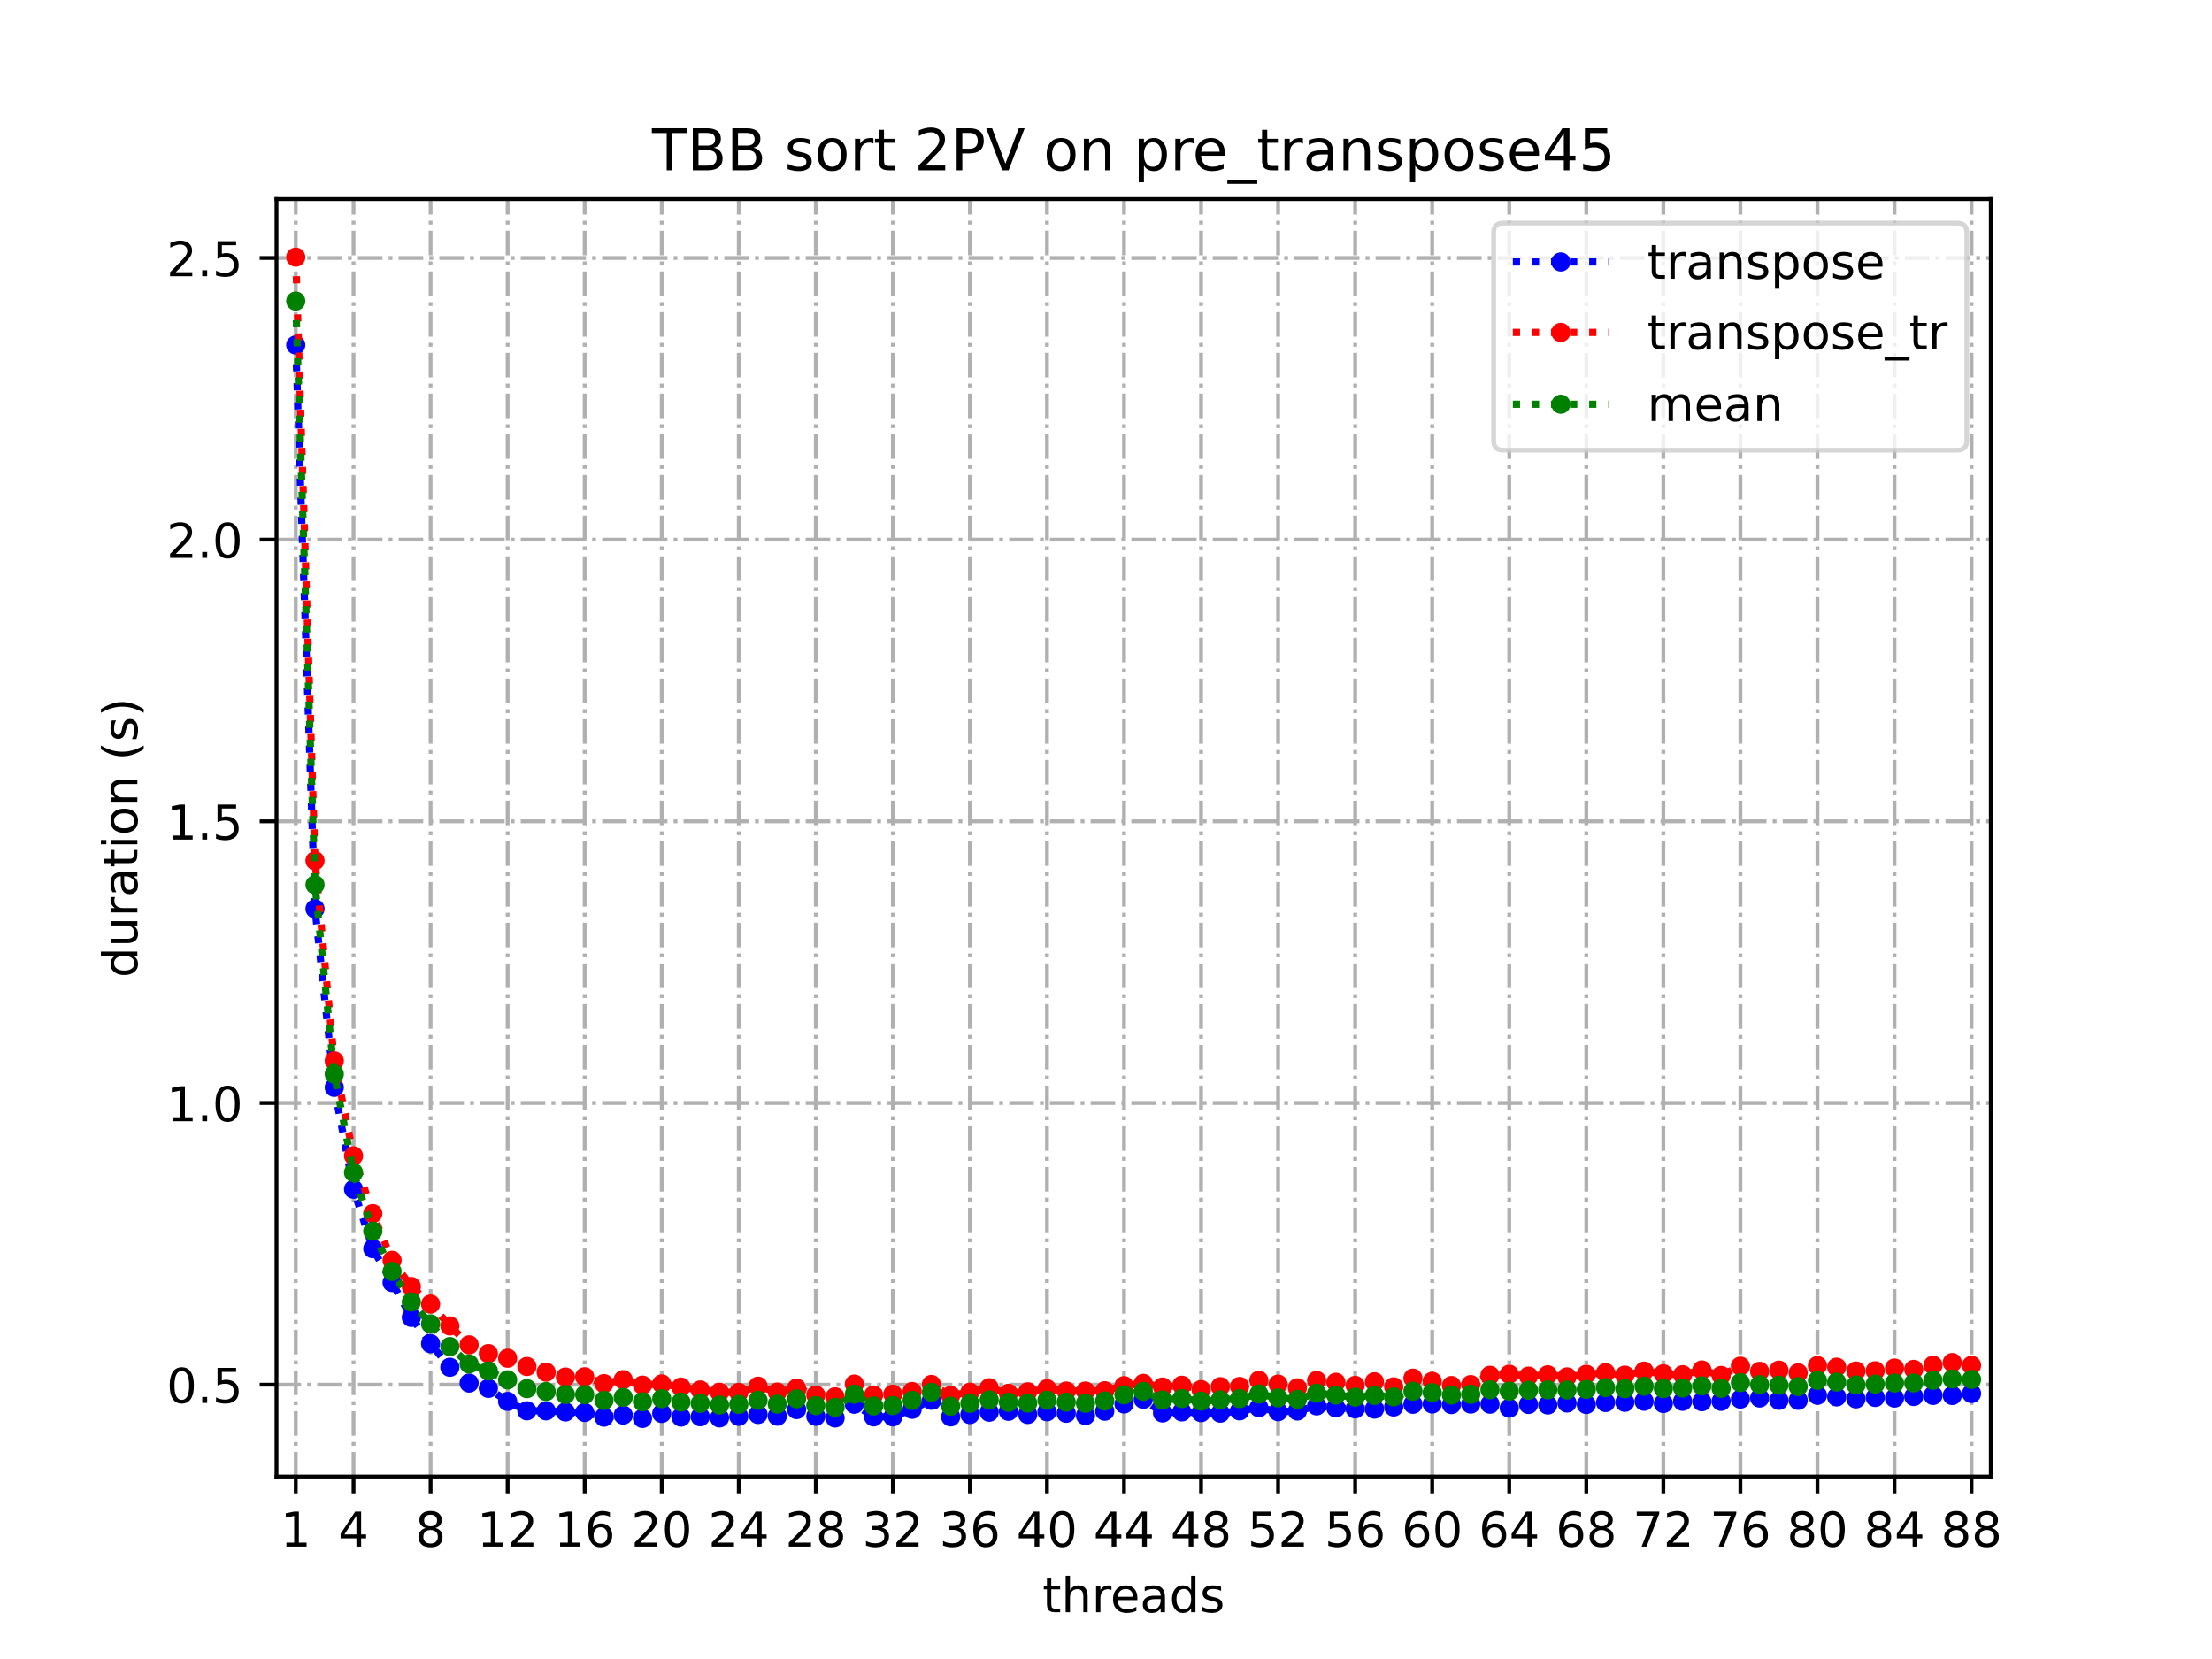 <?xml version="1.0" encoding="utf-8" standalone="no"?>
<!DOCTYPE svg PUBLIC "-//W3C//DTD SVG 1.1//EN"
  "http://www.w3.org/Graphics/SVG/1.1/DTD/svg11.dtd">
<!-- Created with matplotlib (https://matplotlib.org/) -->
<svg height="345.6pt" version="1.1" viewBox="0 0 460.8 345.6" width="460.8pt" xmlns="http://www.w3.org/2000/svg" xmlns:xlink="http://www.w3.org/1999/xlink">
 <defs>
  <style type="text/css">
*{stroke-linecap:butt;stroke-linejoin:round;}
  </style>
 </defs>
 <g id="figure_1">
  <g id="patch_1">
   <path d="M 0 345.6 
L 460.8 345.6 
L 460.8 0 
L 0 0 
z
" style="fill:#ffffff;"/>
  </g>
  <g id="axes_1">
   <g id="patch_2">
    <path d="M 57.6 307.584 
L 414.72 307.584 
L 414.72 41.472 
L 57.6 41.472 
z
" style="fill:#ffffff;"/>
   </g>
   <g id="matplotlib.axis_1">
    <g id="xtick_1">
     <g id="line2d_1">
      <path clip-path="url(#p6d7157cbff)" d="M 61.613 307.584 
L 61.613 41.472 
" style="fill:none;stroke:#b0b0b0;stroke-dasharray:5.12,1.28,0.8,1.28;stroke-dashoffset:0;stroke-width:0.8;"/>
     </g>
     <g id="line2d_2">
      <defs>
       <path d="M 0 0 
L 0 3.5 
" id="mf7ff0c4752" style="stroke:#000000;stroke-width:0.8;"/>
      </defs>
      <g>
       <use style="stroke:#000000;stroke-width:0.8;" x="61.613" xlink:href="#mf7ff0c4752" y="307.584"/>
      </g>
     </g>
     <g id="text_1">
      <!-- 1 -->
      <defs>
       <path d="M 12.406 8.297 
L 28.516 8.297 
L 28.516 63.922 
L 10.984 60.406 
L 10.984 69.391 
L 28.422 72.906 
L 38.281 72.906 
L 38.281 8.297 
L 54.391 8.297 
L 54.391 0 
L 12.406 0 
z
" id="DejaVuSans-49"/>
      </defs>
      <g transform="translate(58.431 322.182)scale(0.1 -0.1)">
       <use xlink:href="#DejaVuSans-49"/>
      </g>
     </g>
    </g>
    <g id="xtick_2">
     <g id="line2d_3">
      <path clip-path="url(#p6d7157cbff)" d="M 73.65 307.584 
L 73.65 41.472 
" style="fill:none;stroke:#b0b0b0;stroke-dasharray:5.12,1.28,0.8,1.28;stroke-dashoffset:0;stroke-width:0.8;"/>
     </g>
     <g id="line2d_4">
      <g>
       <use style="stroke:#000000;stroke-width:0.8;" x="73.65" xlink:href="#mf7ff0c4752" y="307.584"/>
      </g>
     </g>
     <g id="text_2">
      <!-- 4 -->
      <defs>
       <path d="M 37.797 64.312 
L 12.891 25.391 
L 37.797 25.391 
z
M 35.203 72.906 
L 47.609 72.906 
L 47.609 25.391 
L 58.016 25.391 
L 58.016 17.188 
L 47.609 17.188 
L 47.609 0 
L 37.797 0 
L 37.797 17.188 
L 4.891 17.188 
L 4.891 26.703 
z
" id="DejaVuSans-52"/>
      </defs>
      <g transform="translate(70.469 322.182)scale(0.1 -0.1)">
       <use xlink:href="#DejaVuSans-52"/>
      </g>
     </g>
    </g>
    <g id="xtick_3">
     <g id="line2d_5">
      <path clip-path="url(#p6d7157cbff)" d="M 89.701 307.584 
L 89.701 41.472 
" style="fill:none;stroke:#b0b0b0;stroke-dasharray:5.12,1.28,0.8,1.28;stroke-dashoffset:0;stroke-width:0.8;"/>
     </g>
     <g id="line2d_6">
      <g>
       <use style="stroke:#000000;stroke-width:0.8;" x="89.701" xlink:href="#mf7ff0c4752" y="307.584"/>
      </g>
     </g>
     <g id="text_3">
      <!-- 8 -->
      <defs>
       <path d="M 31.781 34.625 
Q 24.75 34.625 20.719 30.859 
Q 16.703 27.094 16.703 20.516 
Q 16.703 13.922 20.719 10.156 
Q 24.75 6.391 31.781 6.391 
Q 38.812 6.391 42.859 10.172 
Q 46.922 13.969 46.922 20.516 
Q 46.922 27.094 42.891 30.859 
Q 38.875 34.625 31.781 34.625 
z
M 21.922 38.812 
Q 15.578 40.375 12.031 44.719 
Q 8.5 49.078 8.5 55.328 
Q 8.5 64.062 14.719 69.141 
Q 20.953 74.219 31.781 74.219 
Q 42.672 74.219 48.875 69.141 
Q 55.078 64.062 55.078 55.328 
Q 55.078 49.078 51.531 44.719 
Q 48 40.375 41.703 38.812 
Q 48.828 37.156 52.797 32.312 
Q 56.781 27.484 56.781 20.516 
Q 56.781 9.906 50.312 4.234 
Q 43.844 -1.422 31.781 -1.422 
Q 19.734 -1.422 13.25 4.234 
Q 6.781 9.906 6.781 20.516 
Q 6.781 27.484 10.781 32.312 
Q 14.797 37.156 21.922 38.812 
z
M 18.312 54.391 
Q 18.312 48.734 21.844 45.562 
Q 25.391 42.391 31.781 42.391 
Q 38.141 42.391 41.719 45.562 
Q 45.312 48.734 45.312 54.391 
Q 45.312 60.062 41.719 63.234 
Q 38.141 66.406 31.781 66.406 
Q 25.391 66.406 21.844 63.234 
Q 18.312 60.062 18.312 54.391 
z
" id="DejaVuSans-56"/>
      </defs>
      <g transform="translate(86.519 322.182)scale(0.1 -0.1)">
       <use xlink:href="#DejaVuSans-56"/>
      </g>
     </g>
    </g>
    <g id="xtick_4">
     <g id="line2d_7">
      <path clip-path="url(#p6d7157cbff)" d="M 105.751 307.584 
L 105.751 41.472 
" style="fill:none;stroke:#b0b0b0;stroke-dasharray:5.12,1.28,0.8,1.28;stroke-dashoffset:0;stroke-width:0.8;"/>
     </g>
     <g id="line2d_8">
      <g>
       <use style="stroke:#000000;stroke-width:0.8;" x="105.751" xlink:href="#mf7ff0c4752" y="307.584"/>
      </g>
     </g>
     <g id="text_4">
      <!-- 12 -->
      <defs>
       <path d="M 19.188 8.297 
L 53.609 8.297 
L 53.609 0 
L 7.328 0 
L 7.328 8.297 
Q 12.938 14.109 22.625 23.891 
Q 32.328 33.688 34.812 36.531 
Q 39.547 41.844 41.422 45.531 
Q 43.312 49.219 43.312 52.781 
Q 43.312 58.594 39.234 62.25 
Q 35.156 65.922 28.609 65.922 
Q 23.969 65.922 18.812 64.312 
Q 13.672 62.703 7.812 59.422 
L 7.812 69.391 
Q 13.766 71.781 18.938 73 
Q 24.125 74.219 28.422 74.219 
Q 39.75 74.219 46.484 68.547 
Q 53.219 62.891 53.219 53.422 
Q 53.219 48.922 51.531 44.891 
Q 49.859 40.875 45.406 35.406 
Q 44.188 33.984 37.641 27.219 
Q 31.109 20.453 19.188 8.297 
z
" id="DejaVuSans-50"/>
      </defs>
      <g transform="translate(99.389 322.182)scale(0.1 -0.1)">
       <use xlink:href="#DejaVuSans-49"/>
       <use x="63.623" xlink:href="#DejaVuSans-50"/>
      </g>
     </g>
    </g>
    <g id="xtick_5">
     <g id="line2d_9">
      <path clip-path="url(#p6d7157cbff)" d="M 121.801 307.584 
L 121.801 41.472 
" style="fill:none;stroke:#b0b0b0;stroke-dasharray:5.12,1.28,0.8,1.28;stroke-dashoffset:0;stroke-width:0.8;"/>
     </g>
     <g id="line2d_10">
      <g>
       <use style="stroke:#000000;stroke-width:0.8;" x="121.801" xlink:href="#mf7ff0c4752" y="307.584"/>
      </g>
     </g>
     <g id="text_5">
      <!-- 16 -->
      <defs>
       <path d="M 33.016 40.375 
Q 26.375 40.375 22.484 35.828 
Q 18.609 31.297 18.609 23.391 
Q 18.609 15.531 22.484 10.953 
Q 26.375 6.391 33.016 6.391 
Q 39.656 6.391 43.531 10.953 
Q 47.406 15.531 47.406 23.391 
Q 47.406 31.297 43.531 35.828 
Q 39.656 40.375 33.016 40.375 
z
M 52.594 71.297 
L 52.594 62.312 
Q 48.875 64.062 45.094 64.984 
Q 41.312 65.922 37.594 65.922 
Q 27.828 65.922 22.672 59.328 
Q 17.531 52.734 16.797 39.406 
Q 19.672 43.656 24.016 45.922 
Q 28.375 48.188 33.594 48.188 
Q 44.578 48.188 50.953 41.516 
Q 57.328 34.859 57.328 23.391 
Q 57.328 12.156 50.688 5.359 
Q 44.047 -1.422 33.016 -1.422 
Q 20.359 -1.422 13.672 8.266 
Q 6.984 17.969 6.984 36.375 
Q 6.984 53.656 15.188 63.938 
Q 23.391 74.219 37.203 74.219 
Q 40.922 74.219 44.703 73.484 
Q 48.484 72.75 52.594 71.297 
z
" id="DejaVuSans-54"/>
      </defs>
      <g transform="translate(115.439 322.182)scale(0.1 -0.1)">
       <use xlink:href="#DejaVuSans-49"/>
       <use x="63.623" xlink:href="#DejaVuSans-54"/>
      </g>
     </g>
    </g>
    <g id="xtick_6">
     <g id="line2d_11">
      <path clip-path="url(#p6d7157cbff)" d="M 137.852 307.584 
L 137.852 41.472 
" style="fill:none;stroke:#b0b0b0;stroke-dasharray:5.12,1.28,0.8,1.28;stroke-dashoffset:0;stroke-width:0.8;"/>
     </g>
     <g id="line2d_12">
      <g>
       <use style="stroke:#000000;stroke-width:0.8;" x="137.852" xlink:href="#mf7ff0c4752" y="307.584"/>
      </g>
     </g>
     <g id="text_6">
      <!-- 20 -->
      <defs>
       <path d="M 31.781 66.406 
Q 24.172 66.406 20.328 58.906 
Q 16.5 51.422 16.5 36.375 
Q 16.5 21.391 20.328 13.891 
Q 24.172 6.391 31.781 6.391 
Q 39.453 6.391 43.281 13.891 
Q 47.125 21.391 47.125 36.375 
Q 47.125 51.422 43.281 58.906 
Q 39.453 66.406 31.781 66.406 
z
M 31.781 74.219 
Q 44.047 74.219 50.516 64.516 
Q 56.984 54.828 56.984 36.375 
Q 56.984 17.969 50.516 8.266 
Q 44.047 -1.422 31.781 -1.422 
Q 19.531 -1.422 13.062 8.266 
Q 6.594 17.969 6.594 36.375 
Q 6.594 54.828 13.062 64.516 
Q 19.531 74.219 31.781 74.219 
z
" id="DejaVuSans-48"/>
      </defs>
      <g transform="translate(131.489 322.182)scale(0.1 -0.1)">
       <use xlink:href="#DejaVuSans-50"/>
       <use x="63.623" xlink:href="#DejaVuSans-48"/>
      </g>
     </g>
    </g>
    <g id="xtick_7">
     <g id="line2d_13">
      <path clip-path="url(#p6d7157cbff)" d="M 153.902 307.584 
L 153.902 41.472 
" style="fill:none;stroke:#b0b0b0;stroke-dasharray:5.12,1.28,0.8,1.28;stroke-dashoffset:0;stroke-width:0.8;"/>
     </g>
     <g id="line2d_14">
      <g>
       <use style="stroke:#000000;stroke-width:0.8;" x="153.902" xlink:href="#mf7ff0c4752" y="307.584"/>
      </g>
     </g>
     <g id="text_7">
      <!-- 24 -->
      <g transform="translate(147.54 322.182)scale(0.1 -0.1)">
       <use xlink:href="#DejaVuSans-50"/>
       <use x="63.623" xlink:href="#DejaVuSans-52"/>
      </g>
     </g>
    </g>
    <g id="xtick_8">
     <g id="line2d_15">
      <path clip-path="url(#p6d7157cbff)" d="M 169.952 307.584 
L 169.952 41.472 
" style="fill:none;stroke:#b0b0b0;stroke-dasharray:5.12,1.28,0.8,1.28;stroke-dashoffset:0;stroke-width:0.8;"/>
     </g>
     <g id="line2d_16">
      <g>
       <use style="stroke:#000000;stroke-width:0.8;" x="169.952" xlink:href="#mf7ff0c4752" y="307.584"/>
      </g>
     </g>
     <g id="text_8">
      <!-- 28 -->
      <g transform="translate(163.59 322.182)scale(0.1 -0.1)">
       <use xlink:href="#DejaVuSans-50"/>
       <use x="63.623" xlink:href="#DejaVuSans-56"/>
      </g>
     </g>
    </g>
    <g id="xtick_9">
     <g id="line2d_17">
      <path clip-path="url(#p6d7157cbff)" d="M 186.003 307.584 
L 186.003 41.472 
" style="fill:none;stroke:#b0b0b0;stroke-dasharray:5.12,1.28,0.8,1.28;stroke-dashoffset:0;stroke-width:0.8;"/>
     </g>
     <g id="line2d_18">
      <g>
       <use style="stroke:#000000;stroke-width:0.8;" x="186.003" xlink:href="#mf7ff0c4752" y="307.584"/>
      </g>
     </g>
     <g id="text_9">
      <!-- 32 -->
      <defs>
       <path d="M 40.578 39.312 
Q 47.656 37.797 51.625 33 
Q 55.609 28.219 55.609 21.188 
Q 55.609 10.406 48.188 4.484 
Q 40.766 -1.422 27.094 -1.422 
Q 22.516 -1.422 17.656 -0.516 
Q 12.797 0.391 7.625 2.203 
L 7.625 11.719 
Q 11.719 9.328 16.594 8.109 
Q 21.484 6.891 26.812 6.891 
Q 36.078 6.891 40.938 10.547 
Q 45.797 14.203 45.797 21.188 
Q 45.797 27.641 41.281 31.266 
Q 36.766 34.906 28.719 34.906 
L 20.219 34.906 
L 20.219 43.016 
L 29.109 43.016 
Q 36.375 43.016 40.234 45.922 
Q 44.094 48.828 44.094 54.297 
Q 44.094 59.906 40.109 62.906 
Q 36.141 65.922 28.719 65.922 
Q 24.656 65.922 20.016 65.031 
Q 15.375 64.156 9.812 62.312 
L 9.812 71.094 
Q 15.438 72.656 20.344 73.438 
Q 25.25 74.219 29.594 74.219 
Q 40.828 74.219 47.359 69.109 
Q 53.906 64.016 53.906 55.328 
Q 53.906 49.266 50.438 45.094 
Q 46.969 40.922 40.578 39.312 
z
" id="DejaVuSans-51"/>
      </defs>
      <g transform="translate(179.64 322.182)scale(0.1 -0.1)">
       <use xlink:href="#DejaVuSans-51"/>
       <use x="63.623" xlink:href="#DejaVuSans-50"/>
      </g>
     </g>
    </g>
    <g id="xtick_10">
     <g id="line2d_19">
      <path clip-path="url(#p6d7157cbff)" d="M 202.053 307.584 
L 202.053 41.472 
" style="fill:none;stroke:#b0b0b0;stroke-dasharray:5.12,1.28,0.8,1.28;stroke-dashoffset:0;stroke-width:0.8;"/>
     </g>
     <g id="line2d_20">
      <g>
       <use style="stroke:#000000;stroke-width:0.8;" x="202.053" xlink:href="#mf7ff0c4752" y="307.584"/>
      </g>
     </g>
     <g id="text_10">
      <!-- 36 -->
      <g transform="translate(195.691 322.182)scale(0.1 -0.1)">
       <use xlink:href="#DejaVuSans-51"/>
       <use x="63.623" xlink:href="#DejaVuSans-54"/>
      </g>
     </g>
    </g>
    <g id="xtick_11">
     <g id="line2d_21">
      <path clip-path="url(#p6d7157cbff)" d="M 218.103 307.584 
L 218.103 41.472 
" style="fill:none;stroke:#b0b0b0;stroke-dasharray:5.12,1.28,0.8,1.28;stroke-dashoffset:0;stroke-width:0.8;"/>
     </g>
     <g id="line2d_22">
      <g>
       <use style="stroke:#000000;stroke-width:0.8;" x="218.103" xlink:href="#mf7ff0c4752" y="307.584"/>
      </g>
     </g>
     <g id="text_11">
      <!-- 40 -->
      <g transform="translate(211.741 322.182)scale(0.1 -0.1)">
       <use xlink:href="#DejaVuSans-52"/>
       <use x="63.623" xlink:href="#DejaVuSans-48"/>
      </g>
     </g>
    </g>
    <g id="xtick_12">
     <g id="line2d_23">
      <path clip-path="url(#p6d7157cbff)" d="M 234.154 307.584 
L 234.154 41.472 
" style="fill:none;stroke:#b0b0b0;stroke-dasharray:5.12,1.28,0.8,1.28;stroke-dashoffset:0;stroke-width:0.8;"/>
     </g>
     <g id="line2d_24">
      <g>
       <use style="stroke:#000000;stroke-width:0.8;" x="234.154" xlink:href="#mf7ff0c4752" y="307.584"/>
      </g>
     </g>
     <g id="text_12">
      <!-- 44 -->
      <g transform="translate(227.791 322.182)scale(0.1 -0.1)">
       <use xlink:href="#DejaVuSans-52"/>
       <use x="63.623" xlink:href="#DejaVuSans-52"/>
      </g>
     </g>
    </g>
    <g id="xtick_13">
     <g id="line2d_25">
      <path clip-path="url(#p6d7157cbff)" d="M 250.204 307.584 
L 250.204 41.472 
" style="fill:none;stroke:#b0b0b0;stroke-dasharray:5.12,1.28,0.8,1.28;stroke-dashoffset:0;stroke-width:0.8;"/>
     </g>
     <g id="line2d_26">
      <g>
       <use style="stroke:#000000;stroke-width:0.8;" x="250.204" xlink:href="#mf7ff0c4752" y="307.584"/>
      </g>
     </g>
     <g id="text_13">
      <!-- 48 -->
      <g transform="translate(243.842 322.182)scale(0.1 -0.1)">
       <use xlink:href="#DejaVuSans-52"/>
       <use x="63.623" xlink:href="#DejaVuSans-56"/>
      </g>
     </g>
    </g>
    <g id="xtick_14">
     <g id="line2d_27">
      <path clip-path="url(#p6d7157cbff)" d="M 266.254 307.584 
L 266.254 41.472 
" style="fill:none;stroke:#b0b0b0;stroke-dasharray:5.12,1.28,0.8,1.28;stroke-dashoffset:0;stroke-width:0.8;"/>
     </g>
     <g id="line2d_28">
      <g>
       <use style="stroke:#000000;stroke-width:0.8;" x="266.254" xlink:href="#mf7ff0c4752" y="307.584"/>
      </g>
     </g>
     <g id="text_14">
      <!-- 52 -->
      <defs>
       <path d="M 10.797 72.906 
L 49.516 72.906 
L 49.516 64.594 
L 19.828 64.594 
L 19.828 46.734 
Q 21.969 47.469 24.109 47.828 
Q 26.266 48.188 28.422 48.188 
Q 40.625 48.188 47.75 41.5 
Q 54.891 34.812 54.891 23.391 
Q 54.891 11.625 47.562 5.094 
Q 40.234 -1.422 26.906 -1.422 
Q 22.312 -1.422 17.547 -0.641 
Q 12.797 0.141 7.719 1.703 
L 7.719 11.625 
Q 12.109 9.234 16.797 8.062 
Q 21.484 6.891 26.703 6.891 
Q 35.156 6.891 40.078 11.328 
Q 45.016 15.766 45.016 23.391 
Q 45.016 31 40.078 35.438 
Q 35.156 39.891 26.703 39.891 
Q 22.75 39.891 18.812 39.016 
Q 14.891 38.141 10.797 36.281 
z
" id="DejaVuSans-53"/>
      </defs>
      <g transform="translate(259.892 322.182)scale(0.1 -0.1)">
       <use xlink:href="#DejaVuSans-53"/>
       <use x="63.623" xlink:href="#DejaVuSans-50"/>
      </g>
     </g>
    </g>
    <g id="xtick_15">
     <g id="line2d_29">
      <path clip-path="url(#p6d7157cbff)" d="M 282.305 307.584 
L 282.305 41.472 
" style="fill:none;stroke:#b0b0b0;stroke-dasharray:5.12,1.28,0.8,1.28;stroke-dashoffset:0;stroke-width:0.8;"/>
     </g>
     <g id="line2d_30">
      <g>
       <use style="stroke:#000000;stroke-width:0.8;" x="282.305" xlink:href="#mf7ff0c4752" y="307.584"/>
      </g>
     </g>
     <g id="text_15">
      <!-- 56 -->
      <g transform="translate(275.942 322.182)scale(0.1 -0.1)">
       <use xlink:href="#DejaVuSans-53"/>
       <use x="63.623" xlink:href="#DejaVuSans-54"/>
      </g>
     </g>
    </g>
    <g id="xtick_16">
     <g id="line2d_31">
      <path clip-path="url(#p6d7157cbff)" d="M 298.355 307.584 
L 298.355 41.472 
" style="fill:none;stroke:#b0b0b0;stroke-dasharray:5.12,1.28,0.8,1.28;stroke-dashoffset:0;stroke-width:0.8;"/>
     </g>
     <g id="line2d_32">
      <g>
       <use style="stroke:#000000;stroke-width:0.8;" x="298.355" xlink:href="#mf7ff0c4752" y="307.584"/>
      </g>
     </g>
     <g id="text_16">
      <!-- 60 -->
      <g transform="translate(291.993 322.182)scale(0.1 -0.1)">
       <use xlink:href="#DejaVuSans-54"/>
       <use x="63.623" xlink:href="#DejaVuSans-48"/>
      </g>
     </g>
    </g>
    <g id="xtick_17">
     <g id="line2d_33">
      <path clip-path="url(#p6d7157cbff)" d="M 314.405 307.584 
L 314.405 41.472 
" style="fill:none;stroke:#b0b0b0;stroke-dasharray:5.12,1.28,0.8,1.28;stroke-dashoffset:0;stroke-width:0.8;"/>
     </g>
     <g id="line2d_34">
      <g>
       <use style="stroke:#000000;stroke-width:0.8;" x="314.405" xlink:href="#mf7ff0c4752" y="307.584"/>
      </g>
     </g>
     <g id="text_17">
      <!-- 64 -->
      <g transform="translate(308.043 322.182)scale(0.1 -0.1)">
       <use xlink:href="#DejaVuSans-54"/>
       <use x="63.623" xlink:href="#DejaVuSans-52"/>
      </g>
     </g>
    </g>
    <g id="xtick_18">
     <g id="line2d_35">
      <path clip-path="url(#p6d7157cbff)" d="M 330.456 307.584 
L 330.456 41.472 
" style="fill:none;stroke:#b0b0b0;stroke-dasharray:5.12,1.28,0.8,1.28;stroke-dashoffset:0;stroke-width:0.8;"/>
     </g>
     <g id="line2d_36">
      <g>
       <use style="stroke:#000000;stroke-width:0.8;" x="330.456" xlink:href="#mf7ff0c4752" y="307.584"/>
      </g>
     </g>
     <g id="text_18">
      <!-- 68 -->
      <g transform="translate(324.093 322.182)scale(0.1 -0.1)">
       <use xlink:href="#DejaVuSans-54"/>
       <use x="63.623" xlink:href="#DejaVuSans-56"/>
      </g>
     </g>
    </g>
    <g id="xtick_19">
     <g id="line2d_37">
      <path clip-path="url(#p6d7157cbff)" d="M 346.506 307.584 
L 346.506 41.472 
" style="fill:none;stroke:#b0b0b0;stroke-dasharray:5.12,1.28,0.8,1.28;stroke-dashoffset:0;stroke-width:0.8;"/>
     </g>
     <g id="line2d_38">
      <g>
       <use style="stroke:#000000;stroke-width:0.8;" x="346.506" xlink:href="#mf7ff0c4752" y="307.584"/>
      </g>
     </g>
     <g id="text_19">
      <!-- 72 -->
      <defs>
       <path d="M 8.203 72.906 
L 55.078 72.906 
L 55.078 68.703 
L 28.609 0 
L 18.312 0 
L 43.219 64.594 
L 8.203 64.594 
z
" id="DejaVuSans-55"/>
      </defs>
      <g transform="translate(340.144 322.182)scale(0.1 -0.1)">
       <use xlink:href="#DejaVuSans-55"/>
       <use x="63.623" xlink:href="#DejaVuSans-50"/>
      </g>
     </g>
    </g>
    <g id="xtick_20">
     <g id="line2d_39">
      <path clip-path="url(#p6d7157cbff)" d="M 362.556 307.584 
L 362.556 41.472 
" style="fill:none;stroke:#b0b0b0;stroke-dasharray:5.12,1.28,0.8,1.28;stroke-dashoffset:0;stroke-width:0.8;"/>
     </g>
     <g id="line2d_40">
      <g>
       <use style="stroke:#000000;stroke-width:0.8;" x="362.556" xlink:href="#mf7ff0c4752" y="307.584"/>
      </g>
     </g>
     <g id="text_20">
      <!-- 76 -->
      <g transform="translate(356.194 322.182)scale(0.1 -0.1)">
       <use xlink:href="#DejaVuSans-55"/>
       <use x="63.623" xlink:href="#DejaVuSans-54"/>
      </g>
     </g>
    </g>
    <g id="xtick_21">
     <g id="line2d_41">
      <path clip-path="url(#p6d7157cbff)" d="M 378.607 307.584 
L 378.607 41.472 
" style="fill:none;stroke:#b0b0b0;stroke-dasharray:5.12,1.28,0.8,1.28;stroke-dashoffset:0;stroke-width:0.8;"/>
     </g>
     <g id="line2d_42">
      <g>
       <use style="stroke:#000000;stroke-width:0.8;" x="378.607" xlink:href="#mf7ff0c4752" y="307.584"/>
      </g>
     </g>
     <g id="text_21">
      <!-- 80 -->
      <g transform="translate(372.244 322.182)scale(0.1 -0.1)">
       <use xlink:href="#DejaVuSans-56"/>
       <use x="63.623" xlink:href="#DejaVuSans-48"/>
      </g>
     </g>
    </g>
    <g id="xtick_22">
     <g id="line2d_43">
      <path clip-path="url(#p6d7157cbff)" d="M 394.657 307.584 
L 394.657 41.472 
" style="fill:none;stroke:#b0b0b0;stroke-dasharray:5.12,1.28,0.8,1.28;stroke-dashoffset:0;stroke-width:0.8;"/>
     </g>
     <g id="line2d_44">
      <g>
       <use style="stroke:#000000;stroke-width:0.8;" x="394.657" xlink:href="#mf7ff0c4752" y="307.584"/>
      </g>
     </g>
     <g id="text_22">
      <!-- 84 -->
      <g transform="translate(388.295 322.182)scale(0.1 -0.1)">
       <use xlink:href="#DejaVuSans-56"/>
       <use x="63.623" xlink:href="#DejaVuSans-52"/>
      </g>
     </g>
    </g>
    <g id="xtick_23">
     <g id="line2d_45">
      <path clip-path="url(#p6d7157cbff)" d="M 410.707 307.584 
L 410.707 41.472 
" style="fill:none;stroke:#b0b0b0;stroke-dasharray:5.12,1.28,0.8,1.28;stroke-dashoffset:0;stroke-width:0.8;"/>
     </g>
     <g id="line2d_46">
      <g>
       <use style="stroke:#000000;stroke-width:0.8;" x="410.707" xlink:href="#mf7ff0c4752" y="307.584"/>
      </g>
     </g>
     <g id="text_23">
      <!-- 88 -->
      <g transform="translate(404.345 322.182)scale(0.1 -0.1)">
       <use xlink:href="#DejaVuSans-56"/>
       <use x="63.623" xlink:href="#DejaVuSans-56"/>
      </g>
     </g>
    </g>
    <g id="text_24">
     <!-- threads -->
     <defs>
      <path d="M 18.312 70.219 
L 18.312 54.688 
L 36.812 54.688 
L 36.812 47.703 
L 18.312 47.703 
L 18.312 18.016 
Q 18.312 11.328 20.141 9.422 
Q 21.969 7.516 27.594 7.516 
L 36.812 7.516 
L 36.812 0 
L 27.594 0 
Q 17.188 0 13.234 3.875 
Q 9.281 7.766 9.281 18.016 
L 9.281 47.703 
L 2.688 47.703 
L 2.688 54.688 
L 9.281 54.688 
L 9.281 70.219 
z
" id="DejaVuSans-116"/>
      <path d="M 54.891 33.016 
L 54.891 0 
L 45.906 0 
L 45.906 32.719 
Q 45.906 40.484 42.875 44.328 
Q 39.844 48.188 33.797 48.188 
Q 26.516 48.188 22.312 43.547 
Q 18.109 38.922 18.109 30.906 
L 18.109 0 
L 9.078 0 
L 9.078 75.984 
L 18.109 75.984 
L 18.109 46.188 
Q 21.344 51.125 25.703 53.562 
Q 30.078 56 35.797 56 
Q 45.219 56 50.047 50.172 
Q 54.891 44.344 54.891 33.016 
z
" id="DejaVuSans-104"/>
      <path d="M 41.109 46.297 
Q 39.594 47.172 37.812 47.578 
Q 36.031 48 33.891 48 
Q 26.266 48 22.188 43.047 
Q 18.109 38.094 18.109 28.812 
L 18.109 0 
L 9.078 0 
L 9.078 54.688 
L 18.109 54.688 
L 18.109 46.188 
Q 20.953 51.172 25.484 53.578 
Q 30.031 56 36.531 56 
Q 37.453 56 38.578 55.875 
Q 39.703 55.766 41.062 55.516 
z
" id="DejaVuSans-114"/>
      <path d="M 56.203 29.594 
L 56.203 25.203 
L 14.891 25.203 
Q 15.484 15.922 20.484 11.062 
Q 25.484 6.203 34.422 6.203 
Q 39.594 6.203 44.453 7.469 
Q 49.312 8.734 54.109 11.281 
L 54.109 2.781 
Q 49.266 0.734 44.188 -0.344 
Q 39.109 -1.422 33.891 -1.422 
Q 20.797 -1.422 13.156 6.188 
Q 5.516 13.812 5.516 26.812 
Q 5.516 40.234 12.766 48.109 
Q 20.016 56 32.328 56 
Q 43.359 56 49.781 48.891 
Q 56.203 41.797 56.203 29.594 
z
M 47.219 32.234 
Q 47.125 39.594 43.094 43.984 
Q 39.062 48.391 32.422 48.391 
Q 24.906 48.391 20.391 44.141 
Q 15.875 39.891 15.188 32.172 
z
" id="DejaVuSans-101"/>
      <path d="M 34.281 27.484 
Q 23.391 27.484 19.188 25 
Q 14.984 22.516 14.984 16.5 
Q 14.984 11.719 18.141 8.906 
Q 21.297 6.109 26.703 6.109 
Q 34.188 6.109 38.703 11.406 
Q 43.219 16.703 43.219 25.484 
L 43.219 27.484 
z
M 52.203 31.203 
L 52.203 0 
L 43.219 0 
L 43.219 8.297 
Q 40.141 3.328 35.547 0.953 
Q 30.953 -1.422 24.312 -1.422 
Q 15.922 -1.422 10.953 3.297 
Q 6 8.016 6 15.922 
Q 6 25.141 12.172 29.828 
Q 18.359 34.516 30.609 34.516 
L 43.219 34.516 
L 43.219 35.406 
Q 43.219 41.609 39.141 45 
Q 35.062 48.391 27.688 48.391 
Q 23 48.391 18.547 47.266 
Q 14.109 46.141 10.016 43.891 
L 10.016 52.203 
Q 14.938 54.109 19.578 55.047 
Q 24.219 56 28.609 56 
Q 40.484 56 46.344 49.844 
Q 52.203 43.703 52.203 31.203 
z
" id="DejaVuSans-97"/>
      <path d="M 45.406 46.391 
L 45.406 75.984 
L 54.391 75.984 
L 54.391 0 
L 45.406 0 
L 45.406 8.203 
Q 42.578 3.328 38.25 0.953 
Q 33.938 -1.422 27.875 -1.422 
Q 17.969 -1.422 11.734 6.484 
Q 5.516 14.406 5.516 27.297 
Q 5.516 40.188 11.734 48.094 
Q 17.969 56 27.875 56 
Q 33.938 56 38.25 53.625 
Q 42.578 51.266 45.406 46.391 
z
M 14.797 27.297 
Q 14.797 17.391 18.875 11.75 
Q 22.953 6.109 30.078 6.109 
Q 37.203 6.109 41.297 11.75 
Q 45.406 17.391 45.406 27.297 
Q 45.406 37.203 41.297 42.844 
Q 37.203 48.484 30.078 48.484 
Q 22.953 48.484 18.875 42.844 
Q 14.797 37.203 14.797 27.297 
z
" id="DejaVuSans-100"/>
      <path d="M 44.281 53.078 
L 44.281 44.578 
Q 40.484 46.531 36.375 47.5 
Q 32.281 48.484 27.875 48.484 
Q 21.188 48.484 17.844 46.438 
Q 14.5 44.391 14.5 40.281 
Q 14.5 37.156 16.891 35.375 
Q 19.281 33.594 26.516 31.984 
L 29.594 31.297 
Q 39.156 29.25 43.188 25.516 
Q 47.219 21.781 47.219 15.094 
Q 47.219 7.469 41.188 3.016 
Q 35.156 -1.422 24.609 -1.422 
Q 20.219 -1.422 15.453 -0.562 
Q 10.688 0.297 5.422 2 
L 5.422 11.281 
Q 10.406 8.688 15.234 7.391 
Q 20.062 6.109 24.812 6.109 
Q 31.156 6.109 34.562 8.281 
Q 37.984 10.453 37.984 14.406 
Q 37.984 18.062 35.516 20.016 
Q 33.062 21.969 24.703 23.781 
L 21.578 24.516 
Q 13.234 26.266 9.516 29.906 
Q 5.812 33.547 5.812 39.891 
Q 5.812 47.609 11.281 51.797 
Q 16.75 56 26.812 56 
Q 31.781 56 36.172 55.266 
Q 40.578 54.547 44.281 53.078 
z
" id="DejaVuSans-115"/>
     </defs>
     <g transform="translate(217.169 335.861)scale(0.1 -0.1)">
      <use xlink:href="#DejaVuSans-116"/>
      <use x="39.209" xlink:href="#DejaVuSans-104"/>
      <use x="102.588" xlink:href="#DejaVuSans-114"/>
      <use x="141.451" xlink:href="#DejaVuSans-101"/>
      <use x="202.975" xlink:href="#DejaVuSans-97"/>
      <use x="264.254" xlink:href="#DejaVuSans-100"/>
      <use x="327.73" xlink:href="#DejaVuSans-115"/>
     </g>
    </g>
   </g>
   <g id="matplotlib.axis_2">
    <g id="ytick_1">
     <g id="line2d_47">
      <path clip-path="url(#p6d7157cbff)" d="M 57.6 288.451 
L 414.72 288.451 
" style="fill:none;stroke:#b0b0b0;stroke-dasharray:5.12,1.28,0.8,1.28;stroke-dashoffset:0;stroke-width:0.8;"/>
     </g>
     <g id="line2d_48">
      <defs>
       <path d="M 0 0 
L -3.5 0 
" id="m2881386944" style="stroke:#000000;stroke-width:0.8;"/>
      </defs>
      <g>
       <use style="stroke:#000000;stroke-width:0.8;" x="57.6" xlink:href="#m2881386944" y="288.451"/>
      </g>
     </g>
     <g id="text_25">
      <!-- 0.5 -->
      <defs>
       <path d="M 10.688 12.406 
L 21 12.406 
L 21 0 
L 10.688 0 
z
" id="DejaVuSans-46"/>
      </defs>
      <g transform="translate(34.697 292.25)scale(0.1 -0.1)">
       <use xlink:href="#DejaVuSans-48"/>
       <use x="63.623" xlink:href="#DejaVuSans-46"/>
       <use x="95.41" xlink:href="#DejaVuSans-53"/>
      </g>
     </g>
    </g>
    <g id="ytick_2">
     <g id="line2d_49">
      <path clip-path="url(#p6d7157cbff)" d="M 57.6 229.773 
L 414.72 229.773 
" style="fill:none;stroke:#b0b0b0;stroke-dasharray:5.12,1.28,0.8,1.28;stroke-dashoffset:0;stroke-width:0.8;"/>
     </g>
     <g id="line2d_50">
      <g>
       <use style="stroke:#000000;stroke-width:0.8;" x="57.6" xlink:href="#m2881386944" y="229.773"/>
      </g>
     </g>
     <g id="text_26">
      <!-- 1.0 -->
      <g transform="translate(34.697 233.572)scale(0.1 -0.1)">
       <use xlink:href="#DejaVuSans-49"/>
       <use x="63.623" xlink:href="#DejaVuSans-46"/>
       <use x="95.41" xlink:href="#DejaVuSans-48"/>
      </g>
     </g>
    </g>
    <g id="ytick_3">
     <g id="line2d_51">
      <path clip-path="url(#p6d7157cbff)" d="M 57.6 171.095 
L 414.72 171.095 
" style="fill:none;stroke:#b0b0b0;stroke-dasharray:5.12,1.28,0.8,1.28;stroke-dashoffset:0;stroke-width:0.8;"/>
     </g>
     <g id="line2d_52">
      <g>
       <use style="stroke:#000000;stroke-width:0.8;" x="57.6" xlink:href="#m2881386944" y="171.095"/>
      </g>
     </g>
     <g id="text_27">
      <!-- 1.5 -->
      <g transform="translate(34.697 174.894)scale(0.1 -0.1)">
       <use xlink:href="#DejaVuSans-49"/>
       <use x="63.623" xlink:href="#DejaVuSans-46"/>
       <use x="95.41" xlink:href="#DejaVuSans-53"/>
      </g>
     </g>
    </g>
    <g id="ytick_4">
     <g id="line2d_53">
      <path clip-path="url(#p6d7157cbff)" d="M 57.6 112.417 
L 414.72 112.417 
" style="fill:none;stroke:#b0b0b0;stroke-dasharray:5.12,1.28,0.8,1.28;stroke-dashoffset:0;stroke-width:0.8;"/>
     </g>
     <g id="line2d_54">
      <g>
       <use style="stroke:#000000;stroke-width:0.8;" x="57.6" xlink:href="#m2881386944" y="112.417"/>
      </g>
     </g>
     <g id="text_28">
      <!-- 2.0 -->
      <g transform="translate(34.697 116.216)scale(0.1 -0.1)">
       <use xlink:href="#DejaVuSans-50"/>
       <use x="63.623" xlink:href="#DejaVuSans-46"/>
       <use x="95.41" xlink:href="#DejaVuSans-48"/>
      </g>
     </g>
    </g>
    <g id="ytick_5">
     <g id="line2d_55">
      <path clip-path="url(#p6d7157cbff)" d="M 57.6 53.739 
L 414.72 53.739 
" style="fill:none;stroke:#b0b0b0;stroke-dasharray:5.12,1.28,0.8,1.28;stroke-dashoffset:0;stroke-width:0.8;"/>
     </g>
     <g id="line2d_56">
      <g>
       <use style="stroke:#000000;stroke-width:0.8;" x="57.6" xlink:href="#m2881386944" y="53.739"/>
      </g>
     </g>
     <g id="text_29">
      <!-- 2.5 -->
      <g transform="translate(34.697 57.539)scale(0.1 -0.1)">
       <use xlink:href="#DejaVuSans-50"/>
       <use x="63.623" xlink:href="#DejaVuSans-46"/>
       <use x="95.41" xlink:href="#DejaVuSans-53"/>
      </g>
     </g>
    </g>
    <g id="text_30">
     <!-- duration (s) -->
     <defs>
      <path d="M 8.5 21.578 
L 8.5 54.688 
L 17.484 54.688 
L 17.484 21.922 
Q 17.484 14.156 20.5 10.266 
Q 23.531 6.391 29.594 6.391 
Q 36.859 6.391 41.078 11.031 
Q 45.312 15.672 45.312 23.688 
L 45.312 54.688 
L 54.297 54.688 
L 54.297 0 
L 45.312 0 
L 45.312 8.406 
Q 42.047 3.422 37.719 1 
Q 33.406 -1.422 27.688 -1.422 
Q 18.266 -1.422 13.375 4.438 
Q 8.5 10.297 8.5 21.578 
z
M 31.109 56 
z
" id="DejaVuSans-117"/>
      <path d="M 9.422 54.688 
L 18.406 54.688 
L 18.406 0 
L 9.422 0 
z
M 9.422 75.984 
L 18.406 75.984 
L 18.406 64.594 
L 9.422 64.594 
z
" id="DejaVuSans-105"/>
      <path d="M 30.609 48.391 
Q 23.391 48.391 19.188 42.75 
Q 14.984 37.109 14.984 27.297 
Q 14.984 17.484 19.156 11.844 
Q 23.344 6.203 30.609 6.203 
Q 37.797 6.203 41.984 11.859 
Q 46.188 17.531 46.188 27.297 
Q 46.188 37.016 41.984 42.703 
Q 37.797 48.391 30.609 48.391 
z
M 30.609 56 
Q 42.328 56 49.016 48.375 
Q 55.719 40.766 55.719 27.297 
Q 55.719 13.875 49.016 6.219 
Q 42.328 -1.422 30.609 -1.422 
Q 18.844 -1.422 12.172 6.219 
Q 5.516 13.875 5.516 27.297 
Q 5.516 40.766 12.172 48.375 
Q 18.844 56 30.609 56 
z
" id="DejaVuSans-111"/>
      <path d="M 54.891 33.016 
L 54.891 0 
L 45.906 0 
L 45.906 32.719 
Q 45.906 40.484 42.875 44.328 
Q 39.844 48.188 33.797 48.188 
Q 26.516 48.188 22.312 43.547 
Q 18.109 38.922 18.109 30.906 
L 18.109 0 
L 9.078 0 
L 9.078 54.688 
L 18.109 54.688 
L 18.109 46.188 
Q 21.344 51.125 25.703 53.562 
Q 30.078 56 35.797 56 
Q 45.219 56 50.047 50.172 
Q 54.891 44.344 54.891 33.016 
z
" id="DejaVuSans-110"/>
      <path id="DejaVuSans-32"/>
      <path d="M 31 75.875 
Q 24.469 64.656 21.281 53.656 
Q 18.109 42.672 18.109 31.391 
Q 18.109 20.125 21.312 9.062 
Q 24.516 -2 31 -13.188 
L 23.188 -13.188 
Q 15.875 -1.703 12.234 9.375 
Q 8.594 20.453 8.594 31.391 
Q 8.594 42.281 12.203 53.312 
Q 15.828 64.359 23.188 75.875 
z
" id="DejaVuSans-40"/>
      <path d="M 8.016 75.875 
L 15.828 75.875 
Q 23.141 64.359 26.781 53.312 
Q 30.422 42.281 30.422 31.391 
Q 30.422 20.453 26.781 9.375 
Q 23.141 -1.703 15.828 -13.188 
L 8.016 -13.188 
Q 14.5 -2 17.703 9.062 
Q 20.906 20.125 20.906 31.391 
Q 20.906 42.672 17.703 53.656 
Q 14.5 64.656 8.016 75.875 
z
" id="DejaVuSans-41"/>
     </defs>
     <g transform="translate(28.617 203.663)rotate(-90)scale(0.1 -0.1)">
      <use xlink:href="#DejaVuSans-100"/>
      <use x="63.477" xlink:href="#DejaVuSans-117"/>
      <use x="126.855" xlink:href="#DejaVuSans-114"/>
      <use x="167.969" xlink:href="#DejaVuSans-97"/>
      <use x="229.248" xlink:href="#DejaVuSans-116"/>
      <use x="268.457" xlink:href="#DejaVuSans-105"/>
      <use x="296.24" xlink:href="#DejaVuSans-111"/>
      <use x="357.422" xlink:href="#DejaVuSans-110"/>
      <use x="420.801" xlink:href="#DejaVuSans-32"/>
      <use x="452.588" xlink:href="#DejaVuSans-40"/>
      <use x="491.602" xlink:href="#DejaVuSans-115"/>
      <use x="543.701" xlink:href="#DejaVuSans-41"/>
     </g>
    </g>
   </g>
   <g id="line2d_57">
    <path clip-path="url(#p6d7157cbff)" d="M 61.613 71.872 
L 65.625 189.318 
L 69.638 226.525 
L 73.65 247.742 
L 77.663 260.129 
L 81.676 267.187 
L 85.688 274.439 
L 89.701 279.913 
L 93.713 284.827 
L 97.726 288.114 
L 101.738 289.228 
L 105.751 291.949 
L 109.764 293.899 
L 113.776 293.906 
L 117.789 294.136 
L 121.801 294.237 
L 125.814 295.221 
L 129.827 294.784 
L 133.839 295.488 
L 137.852 294.451 
L 141.864 295.206 
L 145.877 295.135 
L 149.889 295.381 
L 153.902 295.055 
L 157.915 294.66 
L 161.927 295.016 
L 165.94 293.645 
L 169.952 295.042 
L 173.965 295.39 
L 177.978 292.531 
L 181.99 295.163 
L 186.003 295.162 
L 190.015 293.585 
L 194.028 291.703 
L 198.04 295.167 
L 202.053 294.678 
L 206.066 294.19 
L 210.078 293.997 
L 214.091 294.66 
L 218.103 294.094 
L 222.116 294.413 
L 226.129 294.888 
L 230.141 293.976 
L 234.154 292.473 
L 238.166 291.507 
L 242.179 294.342 
L 246.191 294.124 
L 250.204 294.278 
L 254.217 294.383 
L 258.229 293.909 
L 262.242 293.247 
L 266.254 294.079 
L 270.267 293.938 
L 274.28 292.873 
L 278.292 293.303 
L 282.305 293.494 
L 286.317 293.543 
L 290.33 293.099 
L 294.342 292.537 
L 298.355 292.473 
L 302.368 292.6 
L 306.38 292.488 
L 310.393 292.514 
L 314.405 293.337 
L 318.418 292.572 
L 322.431 292.682 
L 326.443 292.271 
L 330.456 292.576 
L 334.468 292.168 
L 338.481 292.124 
L 342.493 291.906 
L 346.506 292.373 
L 350.519 291.917 
L 354.531 292.002 
L 358.544 291.925 
L 362.556 291.461 
L 366.569 291.232 
L 370.582 291.711 
L 374.594 291.714 
L 378.607 290.659 
L 382.619 291.008 
L 386.632 291.414 
L 390.644 291.119 
L 394.657 291.247 
L 398.67 290.922 
L 402.682 290.693 
L 406.695 290.703 
L 410.707 290.299 
" style="fill:none;stroke:#0000ff;stroke-dasharray:1.5,2.475;stroke-dashoffset:0;stroke-width:1.5;"/>
    <defs>
     <path d="M 0 1.5 
C 0.398 1.5 0.779 1.342 1.061 1.061 
C 1.342 0.779 1.5 0.398 1.5 0 
C 1.5 -0.398 1.342 -0.779 1.061 -1.061 
C 0.779 -1.342 0.398 -1.5 0 -1.5 
C -0.398 -1.5 -0.779 -1.342 -1.061 -1.061 
C -1.342 -0.779 -1.5 -0.398 -1.5 0 
C -1.5 0.398 -1.342 0.779 -1.061 1.061 
C -0.779 1.342 -0.398 1.5 0 1.5 
z
" id="m3511e5a02e" style="stroke:#0000ff;"/>
    </defs>
    <g clip-path="url(#p6d7157cbff)">
     <use style="fill:#0000ff;stroke:#0000ff;" x="61.613" xlink:href="#m3511e5a02e" y="71.872"/>
     <use style="fill:#0000ff;stroke:#0000ff;" x="65.625" xlink:href="#m3511e5a02e" y="189.318"/>
     <use style="fill:#0000ff;stroke:#0000ff;" x="69.638" xlink:href="#m3511e5a02e" y="226.525"/>
     <use style="fill:#0000ff;stroke:#0000ff;" x="73.65" xlink:href="#m3511e5a02e" y="247.742"/>
     <use style="fill:#0000ff;stroke:#0000ff;" x="77.663" xlink:href="#m3511e5a02e" y="260.129"/>
     <use style="fill:#0000ff;stroke:#0000ff;" x="81.676" xlink:href="#m3511e5a02e" y="267.187"/>
     <use style="fill:#0000ff;stroke:#0000ff;" x="85.688" xlink:href="#m3511e5a02e" y="274.439"/>
     <use style="fill:#0000ff;stroke:#0000ff;" x="89.701" xlink:href="#m3511e5a02e" y="279.913"/>
     <use style="fill:#0000ff;stroke:#0000ff;" x="93.713" xlink:href="#m3511e5a02e" y="284.827"/>
     <use style="fill:#0000ff;stroke:#0000ff;" x="97.726" xlink:href="#m3511e5a02e" y="288.114"/>
     <use style="fill:#0000ff;stroke:#0000ff;" x="101.738" xlink:href="#m3511e5a02e" y="289.228"/>
     <use style="fill:#0000ff;stroke:#0000ff;" x="105.751" xlink:href="#m3511e5a02e" y="291.949"/>
     <use style="fill:#0000ff;stroke:#0000ff;" x="109.764" xlink:href="#m3511e5a02e" y="293.899"/>
     <use style="fill:#0000ff;stroke:#0000ff;" x="113.776" xlink:href="#m3511e5a02e" y="293.906"/>
     <use style="fill:#0000ff;stroke:#0000ff;" x="117.789" xlink:href="#m3511e5a02e" y="294.136"/>
     <use style="fill:#0000ff;stroke:#0000ff;" x="121.801" xlink:href="#m3511e5a02e" y="294.237"/>
     <use style="fill:#0000ff;stroke:#0000ff;" x="125.814" xlink:href="#m3511e5a02e" y="295.221"/>
     <use style="fill:#0000ff;stroke:#0000ff;" x="129.827" xlink:href="#m3511e5a02e" y="294.784"/>
     <use style="fill:#0000ff;stroke:#0000ff;" x="133.839" xlink:href="#m3511e5a02e" y="295.488"/>
     <use style="fill:#0000ff;stroke:#0000ff;" x="137.852" xlink:href="#m3511e5a02e" y="294.451"/>
     <use style="fill:#0000ff;stroke:#0000ff;" x="141.864" xlink:href="#m3511e5a02e" y="295.206"/>
     <use style="fill:#0000ff;stroke:#0000ff;" x="145.877" xlink:href="#m3511e5a02e" y="295.135"/>
     <use style="fill:#0000ff;stroke:#0000ff;" x="149.889" xlink:href="#m3511e5a02e" y="295.381"/>
     <use style="fill:#0000ff;stroke:#0000ff;" x="153.902" xlink:href="#m3511e5a02e" y="295.055"/>
     <use style="fill:#0000ff;stroke:#0000ff;" x="157.915" xlink:href="#m3511e5a02e" y="294.66"/>
     <use style="fill:#0000ff;stroke:#0000ff;" x="161.927" xlink:href="#m3511e5a02e" y="295.016"/>
     <use style="fill:#0000ff;stroke:#0000ff;" x="165.94" xlink:href="#m3511e5a02e" y="293.645"/>
     <use style="fill:#0000ff;stroke:#0000ff;" x="169.952" xlink:href="#m3511e5a02e" y="295.042"/>
     <use style="fill:#0000ff;stroke:#0000ff;" x="173.965" xlink:href="#m3511e5a02e" y="295.39"/>
     <use style="fill:#0000ff;stroke:#0000ff;" x="177.978" xlink:href="#m3511e5a02e" y="292.531"/>
     <use style="fill:#0000ff;stroke:#0000ff;" x="181.99" xlink:href="#m3511e5a02e" y="295.163"/>
     <use style="fill:#0000ff;stroke:#0000ff;" x="186.003" xlink:href="#m3511e5a02e" y="295.162"/>
     <use style="fill:#0000ff;stroke:#0000ff;" x="190.015" xlink:href="#m3511e5a02e" y="293.585"/>
     <use style="fill:#0000ff;stroke:#0000ff;" x="194.028" xlink:href="#m3511e5a02e" y="291.703"/>
     <use style="fill:#0000ff;stroke:#0000ff;" x="198.04" xlink:href="#m3511e5a02e" y="295.167"/>
     <use style="fill:#0000ff;stroke:#0000ff;" x="202.053" xlink:href="#m3511e5a02e" y="294.678"/>
     <use style="fill:#0000ff;stroke:#0000ff;" x="206.066" xlink:href="#m3511e5a02e" y="294.19"/>
     <use style="fill:#0000ff;stroke:#0000ff;" x="210.078" xlink:href="#m3511e5a02e" y="293.997"/>
     <use style="fill:#0000ff;stroke:#0000ff;" x="214.091" xlink:href="#m3511e5a02e" y="294.66"/>
     <use style="fill:#0000ff;stroke:#0000ff;" x="218.103" xlink:href="#m3511e5a02e" y="294.094"/>
     <use style="fill:#0000ff;stroke:#0000ff;" x="222.116" xlink:href="#m3511e5a02e" y="294.413"/>
     <use style="fill:#0000ff;stroke:#0000ff;" x="226.129" xlink:href="#m3511e5a02e" y="294.888"/>
     <use style="fill:#0000ff;stroke:#0000ff;" x="230.141" xlink:href="#m3511e5a02e" y="293.976"/>
     <use style="fill:#0000ff;stroke:#0000ff;" x="234.154" xlink:href="#m3511e5a02e" y="292.473"/>
     <use style="fill:#0000ff;stroke:#0000ff;" x="238.166" xlink:href="#m3511e5a02e" y="291.507"/>
     <use style="fill:#0000ff;stroke:#0000ff;" x="242.179" xlink:href="#m3511e5a02e" y="294.342"/>
     <use style="fill:#0000ff;stroke:#0000ff;" x="246.191" xlink:href="#m3511e5a02e" y="294.124"/>
     <use style="fill:#0000ff;stroke:#0000ff;" x="250.204" xlink:href="#m3511e5a02e" y="294.278"/>
     <use style="fill:#0000ff;stroke:#0000ff;" x="254.217" xlink:href="#m3511e5a02e" y="294.383"/>
     <use style="fill:#0000ff;stroke:#0000ff;" x="258.229" xlink:href="#m3511e5a02e" y="293.909"/>
     <use style="fill:#0000ff;stroke:#0000ff;" x="262.242" xlink:href="#m3511e5a02e" y="293.247"/>
     <use style="fill:#0000ff;stroke:#0000ff;" x="266.254" xlink:href="#m3511e5a02e" y="294.079"/>
     <use style="fill:#0000ff;stroke:#0000ff;" x="270.267" xlink:href="#m3511e5a02e" y="293.938"/>
     <use style="fill:#0000ff;stroke:#0000ff;" x="274.28" xlink:href="#m3511e5a02e" y="292.873"/>
     <use style="fill:#0000ff;stroke:#0000ff;" x="278.292" xlink:href="#m3511e5a02e" y="293.303"/>
     <use style="fill:#0000ff;stroke:#0000ff;" x="282.305" xlink:href="#m3511e5a02e" y="293.494"/>
     <use style="fill:#0000ff;stroke:#0000ff;" x="286.317" xlink:href="#m3511e5a02e" y="293.543"/>
     <use style="fill:#0000ff;stroke:#0000ff;" x="290.33" xlink:href="#m3511e5a02e" y="293.099"/>
     <use style="fill:#0000ff;stroke:#0000ff;" x="294.342" xlink:href="#m3511e5a02e" y="292.537"/>
     <use style="fill:#0000ff;stroke:#0000ff;" x="298.355" xlink:href="#m3511e5a02e" y="292.473"/>
     <use style="fill:#0000ff;stroke:#0000ff;" x="302.368" xlink:href="#m3511e5a02e" y="292.6"/>
     <use style="fill:#0000ff;stroke:#0000ff;" x="306.38" xlink:href="#m3511e5a02e" y="292.488"/>
     <use style="fill:#0000ff;stroke:#0000ff;" x="310.393" xlink:href="#m3511e5a02e" y="292.514"/>
     <use style="fill:#0000ff;stroke:#0000ff;" x="314.405" xlink:href="#m3511e5a02e" y="293.337"/>
     <use style="fill:#0000ff;stroke:#0000ff;" x="318.418" xlink:href="#m3511e5a02e" y="292.572"/>
     <use style="fill:#0000ff;stroke:#0000ff;" x="322.431" xlink:href="#m3511e5a02e" y="292.682"/>
     <use style="fill:#0000ff;stroke:#0000ff;" x="326.443" xlink:href="#m3511e5a02e" y="292.271"/>
     <use style="fill:#0000ff;stroke:#0000ff;" x="330.456" xlink:href="#m3511e5a02e" y="292.576"/>
     <use style="fill:#0000ff;stroke:#0000ff;" x="334.468" xlink:href="#m3511e5a02e" y="292.168"/>
     <use style="fill:#0000ff;stroke:#0000ff;" x="338.481" xlink:href="#m3511e5a02e" y="292.124"/>
     <use style="fill:#0000ff;stroke:#0000ff;" x="342.493" xlink:href="#m3511e5a02e" y="291.906"/>
     <use style="fill:#0000ff;stroke:#0000ff;" x="346.506" xlink:href="#m3511e5a02e" y="292.373"/>
     <use style="fill:#0000ff;stroke:#0000ff;" x="350.519" xlink:href="#m3511e5a02e" y="291.917"/>
     <use style="fill:#0000ff;stroke:#0000ff;" x="354.531" xlink:href="#m3511e5a02e" y="292.002"/>
     <use style="fill:#0000ff;stroke:#0000ff;" x="358.544" xlink:href="#m3511e5a02e" y="291.925"/>
     <use style="fill:#0000ff;stroke:#0000ff;" x="362.556" xlink:href="#m3511e5a02e" y="291.461"/>
     <use style="fill:#0000ff;stroke:#0000ff;" x="366.569" xlink:href="#m3511e5a02e" y="291.232"/>
     <use style="fill:#0000ff;stroke:#0000ff;" x="370.582" xlink:href="#m3511e5a02e" y="291.711"/>
     <use style="fill:#0000ff;stroke:#0000ff;" x="374.594" xlink:href="#m3511e5a02e" y="291.714"/>
     <use style="fill:#0000ff;stroke:#0000ff;" x="378.607" xlink:href="#m3511e5a02e" y="290.659"/>
     <use style="fill:#0000ff;stroke:#0000ff;" x="382.619" xlink:href="#m3511e5a02e" y="291.008"/>
     <use style="fill:#0000ff;stroke:#0000ff;" x="386.632" xlink:href="#m3511e5a02e" y="291.414"/>
     <use style="fill:#0000ff;stroke:#0000ff;" x="390.644" xlink:href="#m3511e5a02e" y="291.119"/>
     <use style="fill:#0000ff;stroke:#0000ff;" x="394.657" xlink:href="#m3511e5a02e" y="291.247"/>
     <use style="fill:#0000ff;stroke:#0000ff;" x="398.67" xlink:href="#m3511e5a02e" y="290.922"/>
     <use style="fill:#0000ff;stroke:#0000ff;" x="402.682" xlink:href="#m3511e5a02e" y="290.693"/>
     <use style="fill:#0000ff;stroke:#0000ff;" x="406.695" xlink:href="#m3511e5a02e" y="290.703"/>
     <use style="fill:#0000ff;stroke:#0000ff;" x="410.707" xlink:href="#m3511e5a02e" y="290.299"/>
    </g>
   </g>
   <g id="line2d_58">
    <path clip-path="url(#p6d7157cbff)" d="M 61.613 53.568 
L 65.625 179.298 
L 69.638 220.987 
L 73.65 240.778 
L 77.663 252.825 
L 81.676 262.552 
L 85.688 268.011 
L 89.701 271.669 
L 93.713 276.215 
L 97.726 280.157 
L 101.738 281.972 
L 105.751 282.945 
L 109.764 284.662 
L 113.776 285.846 
L 117.789 286.864 
L 121.801 286.808 
L 125.814 288.23 
L 129.827 287.414 
L 133.839 288.548 
L 137.852 288.292 
L 141.864 288.958 
L 145.877 289.557 
L 149.889 290.03 
L 153.902 290.072 
L 157.915 288.765 
L 161.927 289.999 
L 165.94 289.168 
L 169.952 290.607 
L 173.965 290.987 
L 177.978 288.326 
L 181.99 290.603 
L 186.003 290.431 
L 190.015 289.876 
L 194.028 288.401 
L 198.04 290.708 
L 202.053 290.021 
L 206.066 289.093 
L 210.078 290.256 
L 214.091 289.937 
L 218.103 289.298 
L 222.116 289.773 
L 226.129 289.773 
L 230.141 289.714 
L 234.154 288.655 
L 238.166 288.182 
L 242.179 288.946 
L 246.191 288.571 
L 250.204 289.475 
L 254.217 288.87 
L 258.229 288.825 
L 262.242 287.553 
L 266.254 288.339 
L 270.267 289.109 
L 274.28 287.582 
L 278.292 287.957 
L 282.305 288.604 
L 286.317 287.851 
L 290.33 288.908 
L 294.342 287.095 
L 298.355 287.763 
L 302.368 288.632 
L 306.38 288.435 
L 310.393 286.503 
L 314.405 286.274 
L 318.418 286.665 
L 322.431 286.395 
L 326.443 286.834 
L 330.456 286.289 
L 334.468 285.959 
L 338.481 286.47 
L 342.493 285.634 
L 346.506 286.186 
L 350.519 286.382 
L 354.531 285.394 
L 358.544 286.531 
L 362.556 284.591 
L 366.569 285.676 
L 370.582 285.428 
L 374.594 285.996 
L 378.607 284.473 
L 382.619 284.808 
L 386.632 285.612 
L 390.644 285.564 
L 394.657 284.988 
L 398.67 285.267 
L 402.682 284.394 
L 406.695 283.844 
L 410.707 284.432 
" style="fill:none;stroke:#ff0000;stroke-dasharray:1.5,2.475;stroke-dashoffset:0;stroke-width:1.5;"/>
    <defs>
     <path d="M 0 1.5 
C 0.398 1.5 0.779 1.342 1.061 1.061 
C 1.342 0.779 1.5 0.398 1.5 0 
C 1.5 -0.398 1.342 -0.779 1.061 -1.061 
C 0.779 -1.342 0.398 -1.5 0 -1.5 
C -0.398 -1.5 -0.779 -1.342 -1.061 -1.061 
C -1.342 -0.779 -1.5 -0.398 -1.5 0 
C -1.5 0.398 -1.342 0.779 -1.061 1.061 
C -0.779 1.342 -0.398 1.5 0 1.5 
z
" id="m80a3f2e8b8" style="stroke:#ff0000;"/>
    </defs>
    <g clip-path="url(#p6d7157cbff)">
     <use style="fill:#ff0000;stroke:#ff0000;" x="61.613" xlink:href="#m80a3f2e8b8" y="53.568"/>
     <use style="fill:#ff0000;stroke:#ff0000;" x="65.625" xlink:href="#m80a3f2e8b8" y="179.298"/>
     <use style="fill:#ff0000;stroke:#ff0000;" x="69.638" xlink:href="#m80a3f2e8b8" y="220.987"/>
     <use style="fill:#ff0000;stroke:#ff0000;" x="73.65" xlink:href="#m80a3f2e8b8" y="240.778"/>
     <use style="fill:#ff0000;stroke:#ff0000;" x="77.663" xlink:href="#m80a3f2e8b8" y="252.825"/>
     <use style="fill:#ff0000;stroke:#ff0000;" x="81.676" xlink:href="#m80a3f2e8b8" y="262.552"/>
     <use style="fill:#ff0000;stroke:#ff0000;" x="85.688" xlink:href="#m80a3f2e8b8" y="268.011"/>
     <use style="fill:#ff0000;stroke:#ff0000;" x="89.701" xlink:href="#m80a3f2e8b8" y="271.669"/>
     <use style="fill:#ff0000;stroke:#ff0000;" x="93.713" xlink:href="#m80a3f2e8b8" y="276.215"/>
     <use style="fill:#ff0000;stroke:#ff0000;" x="97.726" xlink:href="#m80a3f2e8b8" y="280.157"/>
     <use style="fill:#ff0000;stroke:#ff0000;" x="101.738" xlink:href="#m80a3f2e8b8" y="281.972"/>
     <use style="fill:#ff0000;stroke:#ff0000;" x="105.751" xlink:href="#m80a3f2e8b8" y="282.945"/>
     <use style="fill:#ff0000;stroke:#ff0000;" x="109.764" xlink:href="#m80a3f2e8b8" y="284.662"/>
     <use style="fill:#ff0000;stroke:#ff0000;" x="113.776" xlink:href="#m80a3f2e8b8" y="285.846"/>
     <use style="fill:#ff0000;stroke:#ff0000;" x="117.789" xlink:href="#m80a3f2e8b8" y="286.864"/>
     <use style="fill:#ff0000;stroke:#ff0000;" x="121.801" xlink:href="#m80a3f2e8b8" y="286.808"/>
     <use style="fill:#ff0000;stroke:#ff0000;" x="125.814" xlink:href="#m80a3f2e8b8" y="288.23"/>
     <use style="fill:#ff0000;stroke:#ff0000;" x="129.827" xlink:href="#m80a3f2e8b8" y="287.414"/>
     <use style="fill:#ff0000;stroke:#ff0000;" x="133.839" xlink:href="#m80a3f2e8b8" y="288.548"/>
     <use style="fill:#ff0000;stroke:#ff0000;" x="137.852" xlink:href="#m80a3f2e8b8" y="288.292"/>
     <use style="fill:#ff0000;stroke:#ff0000;" x="141.864" xlink:href="#m80a3f2e8b8" y="288.958"/>
     <use style="fill:#ff0000;stroke:#ff0000;" x="145.877" xlink:href="#m80a3f2e8b8" y="289.557"/>
     <use style="fill:#ff0000;stroke:#ff0000;" x="149.889" xlink:href="#m80a3f2e8b8" y="290.03"/>
     <use style="fill:#ff0000;stroke:#ff0000;" x="153.902" xlink:href="#m80a3f2e8b8" y="290.072"/>
     <use style="fill:#ff0000;stroke:#ff0000;" x="157.915" xlink:href="#m80a3f2e8b8" y="288.765"/>
     <use style="fill:#ff0000;stroke:#ff0000;" x="161.927" xlink:href="#m80a3f2e8b8" y="289.999"/>
     <use style="fill:#ff0000;stroke:#ff0000;" x="165.94" xlink:href="#m80a3f2e8b8" y="289.168"/>
     <use style="fill:#ff0000;stroke:#ff0000;" x="169.952" xlink:href="#m80a3f2e8b8" y="290.607"/>
     <use style="fill:#ff0000;stroke:#ff0000;" x="173.965" xlink:href="#m80a3f2e8b8" y="290.987"/>
     <use style="fill:#ff0000;stroke:#ff0000;" x="177.978" xlink:href="#m80a3f2e8b8" y="288.326"/>
     <use style="fill:#ff0000;stroke:#ff0000;" x="181.99" xlink:href="#m80a3f2e8b8" y="290.603"/>
     <use style="fill:#ff0000;stroke:#ff0000;" x="186.003" xlink:href="#m80a3f2e8b8" y="290.431"/>
     <use style="fill:#ff0000;stroke:#ff0000;" x="190.015" xlink:href="#m80a3f2e8b8" y="289.876"/>
     <use style="fill:#ff0000;stroke:#ff0000;" x="194.028" xlink:href="#m80a3f2e8b8" y="288.401"/>
     <use style="fill:#ff0000;stroke:#ff0000;" x="198.04" xlink:href="#m80a3f2e8b8" y="290.708"/>
     <use style="fill:#ff0000;stroke:#ff0000;" x="202.053" xlink:href="#m80a3f2e8b8" y="290.021"/>
     <use style="fill:#ff0000;stroke:#ff0000;" x="206.066" xlink:href="#m80a3f2e8b8" y="289.093"/>
     <use style="fill:#ff0000;stroke:#ff0000;" x="210.078" xlink:href="#m80a3f2e8b8" y="290.256"/>
     <use style="fill:#ff0000;stroke:#ff0000;" x="214.091" xlink:href="#m80a3f2e8b8" y="289.937"/>
     <use style="fill:#ff0000;stroke:#ff0000;" x="218.103" xlink:href="#m80a3f2e8b8" y="289.298"/>
     <use style="fill:#ff0000;stroke:#ff0000;" x="222.116" xlink:href="#m80a3f2e8b8" y="289.773"/>
     <use style="fill:#ff0000;stroke:#ff0000;" x="226.129" xlink:href="#m80a3f2e8b8" y="289.773"/>
     <use style="fill:#ff0000;stroke:#ff0000;" x="230.141" xlink:href="#m80a3f2e8b8" y="289.714"/>
     <use style="fill:#ff0000;stroke:#ff0000;" x="234.154" xlink:href="#m80a3f2e8b8" y="288.655"/>
     <use style="fill:#ff0000;stroke:#ff0000;" x="238.166" xlink:href="#m80a3f2e8b8" y="288.182"/>
     <use style="fill:#ff0000;stroke:#ff0000;" x="242.179" xlink:href="#m80a3f2e8b8" y="288.946"/>
     <use style="fill:#ff0000;stroke:#ff0000;" x="246.191" xlink:href="#m80a3f2e8b8" y="288.571"/>
     <use style="fill:#ff0000;stroke:#ff0000;" x="250.204" xlink:href="#m80a3f2e8b8" y="289.475"/>
     <use style="fill:#ff0000;stroke:#ff0000;" x="254.217" xlink:href="#m80a3f2e8b8" y="288.87"/>
     <use style="fill:#ff0000;stroke:#ff0000;" x="258.229" xlink:href="#m80a3f2e8b8" y="288.825"/>
     <use style="fill:#ff0000;stroke:#ff0000;" x="262.242" xlink:href="#m80a3f2e8b8" y="287.553"/>
     <use style="fill:#ff0000;stroke:#ff0000;" x="266.254" xlink:href="#m80a3f2e8b8" y="288.339"/>
     <use style="fill:#ff0000;stroke:#ff0000;" x="270.267" xlink:href="#m80a3f2e8b8" y="289.109"/>
     <use style="fill:#ff0000;stroke:#ff0000;" x="274.28" xlink:href="#m80a3f2e8b8" y="287.582"/>
     <use style="fill:#ff0000;stroke:#ff0000;" x="278.292" xlink:href="#m80a3f2e8b8" y="287.957"/>
     <use style="fill:#ff0000;stroke:#ff0000;" x="282.305" xlink:href="#m80a3f2e8b8" y="288.604"/>
     <use style="fill:#ff0000;stroke:#ff0000;" x="286.317" xlink:href="#m80a3f2e8b8" y="287.851"/>
     <use style="fill:#ff0000;stroke:#ff0000;" x="290.33" xlink:href="#m80a3f2e8b8" y="288.908"/>
     <use style="fill:#ff0000;stroke:#ff0000;" x="294.342" xlink:href="#m80a3f2e8b8" y="287.095"/>
     <use style="fill:#ff0000;stroke:#ff0000;" x="298.355" xlink:href="#m80a3f2e8b8" y="287.763"/>
     <use style="fill:#ff0000;stroke:#ff0000;" x="302.368" xlink:href="#m80a3f2e8b8" y="288.632"/>
     <use style="fill:#ff0000;stroke:#ff0000;" x="306.38" xlink:href="#m80a3f2e8b8" y="288.435"/>
     <use style="fill:#ff0000;stroke:#ff0000;" x="310.393" xlink:href="#m80a3f2e8b8" y="286.503"/>
     <use style="fill:#ff0000;stroke:#ff0000;" x="314.405" xlink:href="#m80a3f2e8b8" y="286.274"/>
     <use style="fill:#ff0000;stroke:#ff0000;" x="318.418" xlink:href="#m80a3f2e8b8" y="286.665"/>
     <use style="fill:#ff0000;stroke:#ff0000;" x="322.431" xlink:href="#m80a3f2e8b8" y="286.395"/>
     <use style="fill:#ff0000;stroke:#ff0000;" x="326.443" xlink:href="#m80a3f2e8b8" y="286.834"/>
     <use style="fill:#ff0000;stroke:#ff0000;" x="330.456" xlink:href="#m80a3f2e8b8" y="286.289"/>
     <use style="fill:#ff0000;stroke:#ff0000;" x="334.468" xlink:href="#m80a3f2e8b8" y="285.959"/>
     <use style="fill:#ff0000;stroke:#ff0000;" x="338.481" xlink:href="#m80a3f2e8b8" y="286.47"/>
     <use style="fill:#ff0000;stroke:#ff0000;" x="342.493" xlink:href="#m80a3f2e8b8" y="285.634"/>
     <use style="fill:#ff0000;stroke:#ff0000;" x="346.506" xlink:href="#m80a3f2e8b8" y="286.186"/>
     <use style="fill:#ff0000;stroke:#ff0000;" x="350.519" xlink:href="#m80a3f2e8b8" y="286.382"/>
     <use style="fill:#ff0000;stroke:#ff0000;" x="354.531" xlink:href="#m80a3f2e8b8" y="285.394"/>
     <use style="fill:#ff0000;stroke:#ff0000;" x="358.544" xlink:href="#m80a3f2e8b8" y="286.531"/>
     <use style="fill:#ff0000;stroke:#ff0000;" x="362.556" xlink:href="#m80a3f2e8b8" y="284.591"/>
     <use style="fill:#ff0000;stroke:#ff0000;" x="366.569" xlink:href="#m80a3f2e8b8" y="285.676"/>
     <use style="fill:#ff0000;stroke:#ff0000;" x="370.582" xlink:href="#m80a3f2e8b8" y="285.428"/>
     <use style="fill:#ff0000;stroke:#ff0000;" x="374.594" xlink:href="#m80a3f2e8b8" y="285.996"/>
     <use style="fill:#ff0000;stroke:#ff0000;" x="378.607" xlink:href="#m80a3f2e8b8" y="284.473"/>
     <use style="fill:#ff0000;stroke:#ff0000;" x="382.619" xlink:href="#m80a3f2e8b8" y="284.808"/>
     <use style="fill:#ff0000;stroke:#ff0000;" x="386.632" xlink:href="#m80a3f2e8b8" y="285.612"/>
     <use style="fill:#ff0000;stroke:#ff0000;" x="390.644" xlink:href="#m80a3f2e8b8" y="285.564"/>
     <use style="fill:#ff0000;stroke:#ff0000;" x="394.657" xlink:href="#m80a3f2e8b8" y="284.988"/>
     <use style="fill:#ff0000;stroke:#ff0000;" x="398.67" xlink:href="#m80a3f2e8b8" y="285.267"/>
     <use style="fill:#ff0000;stroke:#ff0000;" x="402.682" xlink:href="#m80a3f2e8b8" y="284.394"/>
     <use style="fill:#ff0000;stroke:#ff0000;" x="406.695" xlink:href="#m80a3f2e8b8" y="283.844"/>
     <use style="fill:#ff0000;stroke:#ff0000;" x="410.707" xlink:href="#m80a3f2e8b8" y="284.432"/>
    </g>
   </g>
   <g id="line2d_59">
    <path clip-path="url(#p6d7157cbff)" d="M 61.613 62.72 
L 65.625 184.308 
L 69.638 223.756 
L 73.65 244.26 
L 77.663 256.477 
L 81.676 264.87 
L 85.688 271.225 
L 89.701 275.791 
L 93.713 280.521 
L 97.726 284.136 
L 101.738 285.6 
L 105.751 287.447 
L 109.764 289.28 
L 113.776 289.876 
L 117.789 290.5 
L 121.801 290.523 
L 125.814 291.726 
L 129.827 291.099 
L 133.839 292.018 
L 137.852 291.372 
L 141.864 292.082 
L 145.877 292.346 
L 149.889 292.706 
L 153.902 292.563 
L 157.915 291.713 
L 161.927 292.507 
L 165.94 291.406 
L 169.952 292.824 
L 173.965 293.189 
L 177.978 290.428 
L 181.99 292.883 
L 186.003 292.797 
L 190.015 291.73 
L 194.028 290.052 
L 198.04 292.938 
L 202.053 292.35 
L 206.066 291.641 
L 210.078 292.126 
L 214.091 292.298 
L 218.103 291.696 
L 222.116 292.093 
L 226.129 292.331 
L 230.141 291.845 
L 234.154 290.564 
L 238.166 289.844 
L 242.179 291.644 
L 246.191 291.347 
L 250.204 291.876 
L 254.217 291.627 
L 258.229 291.367 
L 262.242 290.4 
L 266.254 291.209 
L 270.267 291.523 
L 274.28 290.228 
L 278.292 290.63 
L 282.305 291.049 
L 286.317 290.697 
L 290.33 291.004 
L 294.342 289.816 
L 298.355 290.118 
L 302.368 290.616 
L 306.38 290.461 
L 310.393 289.508 
L 314.405 289.805 
L 318.418 289.619 
L 322.431 289.538 
L 326.443 289.553 
L 330.456 289.432 
L 334.468 289.064 
L 338.481 289.297 
L 342.493 288.77 
L 346.506 289.28 
L 350.519 289.149 
L 354.531 288.698 
L 358.544 289.228 
L 362.556 288.026 
L 366.569 288.454 
L 370.582 288.569 
L 374.594 288.855 
L 378.607 287.566 
L 382.619 287.908 
L 386.632 288.513 
L 390.644 288.341 
L 394.657 288.118 
L 398.67 288.095 
L 402.682 287.544 
L 406.695 287.273 
L 410.707 287.366 
" style="fill:none;stroke:#008000;stroke-dasharray:1.5,2.475;stroke-dashoffset:0;stroke-width:1.5;"/>
    <defs>
     <path d="M 0 1.5 
C 0.398 1.5 0.779 1.342 1.061 1.061 
C 1.342 0.779 1.5 0.398 1.5 0 
C 1.5 -0.398 1.342 -0.779 1.061 -1.061 
C 0.779 -1.342 0.398 -1.5 0 -1.5 
C -0.398 -1.5 -0.779 -1.342 -1.061 -1.061 
C -1.342 -0.779 -1.5 -0.398 -1.5 0 
C -1.5 0.398 -1.342 0.779 -1.061 1.061 
C -0.779 1.342 -0.398 1.5 0 1.5 
z
" id="m30e103c1f9" style="stroke:#008000;"/>
    </defs>
    <g clip-path="url(#p6d7157cbff)">
     <use style="fill:#008000;stroke:#008000;" x="61.613" xlink:href="#m30e103c1f9" y="62.72"/>
     <use style="fill:#008000;stroke:#008000;" x="65.625" xlink:href="#m30e103c1f9" y="184.308"/>
     <use style="fill:#008000;stroke:#008000;" x="69.638" xlink:href="#m30e103c1f9" y="223.756"/>
     <use style="fill:#008000;stroke:#008000;" x="73.65" xlink:href="#m30e103c1f9" y="244.26"/>
     <use style="fill:#008000;stroke:#008000;" x="77.663" xlink:href="#m30e103c1f9" y="256.477"/>
     <use style="fill:#008000;stroke:#008000;" x="81.676" xlink:href="#m30e103c1f9" y="264.87"/>
     <use style="fill:#008000;stroke:#008000;" x="85.688" xlink:href="#m30e103c1f9" y="271.225"/>
     <use style="fill:#008000;stroke:#008000;" x="89.701" xlink:href="#m30e103c1f9" y="275.791"/>
     <use style="fill:#008000;stroke:#008000;" x="93.713" xlink:href="#m30e103c1f9" y="280.521"/>
     <use style="fill:#008000;stroke:#008000;" x="97.726" xlink:href="#m30e103c1f9" y="284.136"/>
     <use style="fill:#008000;stroke:#008000;" x="101.738" xlink:href="#m30e103c1f9" y="285.6"/>
     <use style="fill:#008000;stroke:#008000;" x="105.751" xlink:href="#m30e103c1f9" y="287.447"/>
     <use style="fill:#008000;stroke:#008000;" x="109.764" xlink:href="#m30e103c1f9" y="289.28"/>
     <use style="fill:#008000;stroke:#008000;" x="113.776" xlink:href="#m30e103c1f9" y="289.876"/>
     <use style="fill:#008000;stroke:#008000;" x="117.789" xlink:href="#m30e103c1f9" y="290.5"/>
     <use style="fill:#008000;stroke:#008000;" x="121.801" xlink:href="#m30e103c1f9" y="290.523"/>
     <use style="fill:#008000;stroke:#008000;" x="125.814" xlink:href="#m30e103c1f9" y="291.726"/>
     <use style="fill:#008000;stroke:#008000;" x="129.827" xlink:href="#m30e103c1f9" y="291.099"/>
     <use style="fill:#008000;stroke:#008000;" x="133.839" xlink:href="#m30e103c1f9" y="292.018"/>
     <use style="fill:#008000;stroke:#008000;" x="137.852" xlink:href="#m30e103c1f9" y="291.372"/>
     <use style="fill:#008000;stroke:#008000;" x="141.864" xlink:href="#m30e103c1f9" y="292.082"/>
     <use style="fill:#008000;stroke:#008000;" x="145.877" xlink:href="#m30e103c1f9" y="292.346"/>
     <use style="fill:#008000;stroke:#008000;" x="149.889" xlink:href="#m30e103c1f9" y="292.706"/>
     <use style="fill:#008000;stroke:#008000;" x="153.902" xlink:href="#m30e103c1f9" y="292.563"/>
     <use style="fill:#008000;stroke:#008000;" x="157.915" xlink:href="#m30e103c1f9" y="291.713"/>
     <use style="fill:#008000;stroke:#008000;" x="161.927" xlink:href="#m30e103c1f9" y="292.507"/>
     <use style="fill:#008000;stroke:#008000;" x="165.94" xlink:href="#m30e103c1f9" y="291.406"/>
     <use style="fill:#008000;stroke:#008000;" x="169.952" xlink:href="#m30e103c1f9" y="292.824"/>
     <use style="fill:#008000;stroke:#008000;" x="173.965" xlink:href="#m30e103c1f9" y="293.189"/>
     <use style="fill:#008000;stroke:#008000;" x="177.978" xlink:href="#m30e103c1f9" y="290.428"/>
     <use style="fill:#008000;stroke:#008000;" x="181.99" xlink:href="#m30e103c1f9" y="292.883"/>
     <use style="fill:#008000;stroke:#008000;" x="186.003" xlink:href="#m30e103c1f9" y="292.797"/>
     <use style="fill:#008000;stroke:#008000;" x="190.015" xlink:href="#m30e103c1f9" y="291.73"/>
     <use style="fill:#008000;stroke:#008000;" x="194.028" xlink:href="#m30e103c1f9" y="290.052"/>
     <use style="fill:#008000;stroke:#008000;" x="198.04" xlink:href="#m30e103c1f9" y="292.938"/>
     <use style="fill:#008000;stroke:#008000;" x="202.053" xlink:href="#m30e103c1f9" y="292.35"/>
     <use style="fill:#008000;stroke:#008000;" x="206.066" xlink:href="#m30e103c1f9" y="291.641"/>
     <use style="fill:#008000;stroke:#008000;" x="210.078" xlink:href="#m30e103c1f9" y="292.126"/>
     <use style="fill:#008000;stroke:#008000;" x="214.091" xlink:href="#m30e103c1f9" y="292.298"/>
     <use style="fill:#008000;stroke:#008000;" x="218.103" xlink:href="#m30e103c1f9" y="291.696"/>
     <use style="fill:#008000;stroke:#008000;" x="222.116" xlink:href="#m30e103c1f9" y="292.093"/>
     <use style="fill:#008000;stroke:#008000;" x="226.129" xlink:href="#m30e103c1f9" y="292.331"/>
     <use style="fill:#008000;stroke:#008000;" x="230.141" xlink:href="#m30e103c1f9" y="291.845"/>
     <use style="fill:#008000;stroke:#008000;" x="234.154" xlink:href="#m30e103c1f9" y="290.564"/>
     <use style="fill:#008000;stroke:#008000;" x="238.166" xlink:href="#m30e103c1f9" y="289.844"/>
     <use style="fill:#008000;stroke:#008000;" x="242.179" xlink:href="#m30e103c1f9" y="291.644"/>
     <use style="fill:#008000;stroke:#008000;" x="246.191" xlink:href="#m30e103c1f9" y="291.347"/>
     <use style="fill:#008000;stroke:#008000;" x="250.204" xlink:href="#m30e103c1f9" y="291.876"/>
     <use style="fill:#008000;stroke:#008000;" x="254.217" xlink:href="#m30e103c1f9" y="291.627"/>
     <use style="fill:#008000;stroke:#008000;" x="258.229" xlink:href="#m30e103c1f9" y="291.367"/>
     <use style="fill:#008000;stroke:#008000;" x="262.242" xlink:href="#m30e103c1f9" y="290.4"/>
     <use style="fill:#008000;stroke:#008000;" x="266.254" xlink:href="#m30e103c1f9" y="291.209"/>
     <use style="fill:#008000;stroke:#008000;" x="270.267" xlink:href="#m30e103c1f9" y="291.523"/>
     <use style="fill:#008000;stroke:#008000;" x="274.28" xlink:href="#m30e103c1f9" y="290.228"/>
     <use style="fill:#008000;stroke:#008000;" x="278.292" xlink:href="#m30e103c1f9" y="290.63"/>
     <use style="fill:#008000;stroke:#008000;" x="282.305" xlink:href="#m30e103c1f9" y="291.049"/>
     <use style="fill:#008000;stroke:#008000;" x="286.317" xlink:href="#m30e103c1f9" y="290.697"/>
     <use style="fill:#008000;stroke:#008000;" x="290.33" xlink:href="#m30e103c1f9" y="291.004"/>
     <use style="fill:#008000;stroke:#008000;" x="294.342" xlink:href="#m30e103c1f9" y="289.816"/>
     <use style="fill:#008000;stroke:#008000;" x="298.355" xlink:href="#m30e103c1f9" y="290.118"/>
     <use style="fill:#008000;stroke:#008000;" x="302.368" xlink:href="#m30e103c1f9" y="290.616"/>
     <use style="fill:#008000;stroke:#008000;" x="306.38" xlink:href="#m30e103c1f9" y="290.461"/>
     <use style="fill:#008000;stroke:#008000;" x="310.393" xlink:href="#m30e103c1f9" y="289.508"/>
     <use style="fill:#008000;stroke:#008000;" x="314.405" xlink:href="#m30e103c1f9" y="289.805"/>
     <use style="fill:#008000;stroke:#008000;" x="318.418" xlink:href="#m30e103c1f9" y="289.619"/>
     <use style="fill:#008000;stroke:#008000;" x="322.431" xlink:href="#m30e103c1f9" y="289.538"/>
     <use style="fill:#008000;stroke:#008000;" x="326.443" xlink:href="#m30e103c1f9" y="289.553"/>
     <use style="fill:#008000;stroke:#008000;" x="330.456" xlink:href="#m30e103c1f9" y="289.432"/>
     <use style="fill:#008000;stroke:#008000;" x="334.468" xlink:href="#m30e103c1f9" y="289.064"/>
     <use style="fill:#008000;stroke:#008000;" x="338.481" xlink:href="#m30e103c1f9" y="289.297"/>
     <use style="fill:#008000;stroke:#008000;" x="342.493" xlink:href="#m30e103c1f9" y="288.77"/>
     <use style="fill:#008000;stroke:#008000;" x="346.506" xlink:href="#m30e103c1f9" y="289.28"/>
     <use style="fill:#008000;stroke:#008000;" x="350.519" xlink:href="#m30e103c1f9" y="289.149"/>
     <use style="fill:#008000;stroke:#008000;" x="354.531" xlink:href="#m30e103c1f9" y="288.698"/>
     <use style="fill:#008000;stroke:#008000;" x="358.544" xlink:href="#m30e103c1f9" y="289.228"/>
     <use style="fill:#008000;stroke:#008000;" x="362.556" xlink:href="#m30e103c1f9" y="288.026"/>
     <use style="fill:#008000;stroke:#008000;" x="366.569" xlink:href="#m30e103c1f9" y="288.454"/>
     <use style="fill:#008000;stroke:#008000;" x="370.582" xlink:href="#m30e103c1f9" y="288.569"/>
     <use style="fill:#008000;stroke:#008000;" x="374.594" xlink:href="#m30e103c1f9" y="288.855"/>
     <use style="fill:#008000;stroke:#008000;" x="378.607" xlink:href="#m30e103c1f9" y="287.566"/>
     <use style="fill:#008000;stroke:#008000;" x="382.619" xlink:href="#m30e103c1f9" y="287.908"/>
     <use style="fill:#008000;stroke:#008000;" x="386.632" xlink:href="#m30e103c1f9" y="288.513"/>
     <use style="fill:#008000;stroke:#008000;" x="390.644" xlink:href="#m30e103c1f9" y="288.341"/>
     <use style="fill:#008000;stroke:#008000;" x="394.657" xlink:href="#m30e103c1f9" y="288.118"/>
     <use style="fill:#008000;stroke:#008000;" x="398.67" xlink:href="#m30e103c1f9" y="288.095"/>
     <use style="fill:#008000;stroke:#008000;" x="402.682" xlink:href="#m30e103c1f9" y="287.544"/>
     <use style="fill:#008000;stroke:#008000;" x="406.695" xlink:href="#m30e103c1f9" y="287.273"/>
     <use style="fill:#008000;stroke:#008000;" x="410.707" xlink:href="#m30e103c1f9" y="287.366"/>
    </g>
   </g>
   <g id="patch_3">
    <path d="M 57.6 307.584 
L 57.6 41.472 
" style="fill:none;stroke:#000000;stroke-linecap:square;stroke-linejoin:miter;stroke-width:0.8;"/>
   </g>
   <g id="patch_4">
    <path d="M 414.72 307.584 
L 414.72 41.472 
" style="fill:none;stroke:#000000;stroke-linecap:square;stroke-linejoin:miter;stroke-width:0.8;"/>
   </g>
   <g id="patch_5">
    <path d="M 57.6 307.584 
L 414.72 307.584 
" style="fill:none;stroke:#000000;stroke-linecap:square;stroke-linejoin:miter;stroke-width:0.8;"/>
   </g>
   <g id="patch_6">
    <path d="M 57.6 41.472 
L 414.72 41.472 
" style="fill:none;stroke:#000000;stroke-linecap:square;stroke-linejoin:miter;stroke-width:0.8;"/>
   </g>
   <g id="text_31">
    <!-- TBB sort 2PV on pre_transpose45 -->
    <defs>
     <path d="M -0.297 72.906 
L 61.375 72.906 
L 61.375 64.594 
L 35.5 64.594 
L 35.5 0 
L 25.594 0 
L 25.594 64.594 
L -0.297 64.594 
z
" id="DejaVuSans-84"/>
     <path d="M 19.672 34.812 
L 19.672 8.109 
L 35.5 8.109 
Q 43.453 8.109 47.281 11.406 
Q 51.125 14.703 51.125 21.484 
Q 51.125 28.328 47.281 31.562 
Q 43.453 34.812 35.5 34.812 
z
M 19.672 64.797 
L 19.672 42.828 
L 34.281 42.828 
Q 41.5 42.828 45.031 45.531 
Q 48.578 48.25 48.578 53.812 
Q 48.578 59.328 45.031 62.062 
Q 41.5 64.797 34.281 64.797 
z
M 9.812 72.906 
L 35.016 72.906 
Q 46.297 72.906 52.391 68.219 
Q 58.5 63.531 58.5 54.891 
Q 58.5 48.188 55.375 44.234 
Q 52.25 40.281 46.188 39.312 
Q 53.469 37.75 57.5 32.781 
Q 61.531 27.828 61.531 20.406 
Q 61.531 10.641 54.891 5.312 
Q 48.25 0 35.984 0 
L 9.812 0 
z
" id="DejaVuSans-66"/>
     <path d="M 19.672 64.797 
L 19.672 37.406 
L 32.078 37.406 
Q 38.969 37.406 42.719 40.969 
Q 46.484 44.531 46.484 51.125 
Q 46.484 57.672 42.719 61.234 
Q 38.969 64.797 32.078 64.797 
z
M 9.812 72.906 
L 32.078 72.906 
Q 44.344 72.906 50.609 67.359 
Q 56.891 61.812 56.891 51.125 
Q 56.891 40.328 50.609 34.812 
Q 44.344 29.297 32.078 29.297 
L 19.672 29.297 
L 19.672 0 
L 9.812 0 
z
" id="DejaVuSans-80"/>
     <path d="M 28.609 0 
L 0.781 72.906 
L 11.078 72.906 
L 34.188 11.531 
L 57.328 72.906 
L 67.578 72.906 
L 39.797 0 
z
" id="DejaVuSans-86"/>
     <path d="M 18.109 8.203 
L 18.109 -20.797 
L 9.078 -20.797 
L 9.078 54.688 
L 18.109 54.688 
L 18.109 46.391 
Q 20.953 51.266 25.266 53.625 
Q 29.594 56 35.594 56 
Q 45.562 56 51.781 48.094 
Q 58.016 40.188 58.016 27.297 
Q 58.016 14.406 51.781 6.484 
Q 45.562 -1.422 35.594 -1.422 
Q 29.594 -1.422 25.266 0.953 
Q 20.953 3.328 18.109 8.203 
z
M 48.688 27.297 
Q 48.688 37.203 44.609 42.844 
Q 40.531 48.484 33.406 48.484 
Q 26.266 48.484 22.188 42.844 
Q 18.109 37.203 18.109 27.297 
Q 18.109 17.391 22.188 11.75 
Q 26.266 6.109 33.406 6.109 
Q 40.531 6.109 44.609 11.75 
Q 48.688 17.391 48.688 27.297 
z
" id="DejaVuSans-112"/>
     <path d="M 50.984 -16.609 
L 50.984 -23.578 
L -0.984 -23.578 
L -0.984 -16.609 
z
" id="DejaVuSans-95"/>
    </defs>
    <g transform="translate(135.817 35.472)scale(0.12 -0.12)">
     <use xlink:href="#DejaVuSans-84"/>
     <use x="61.084" xlink:href="#DejaVuSans-66"/>
     <use x="129.688" xlink:href="#DejaVuSans-66"/>
     <use x="198.291" xlink:href="#DejaVuSans-32"/>
     <use x="230.078" xlink:href="#DejaVuSans-115"/>
     <use x="282.178" xlink:href="#DejaVuSans-111"/>
     <use x="343.359" xlink:href="#DejaVuSans-114"/>
     <use x="384.473" xlink:href="#DejaVuSans-116"/>
     <use x="423.682" xlink:href="#DejaVuSans-32"/>
     <use x="455.469" xlink:href="#DejaVuSans-50"/>
     <use x="519.092" xlink:href="#DejaVuSans-80"/>
     <use x="579.395" xlink:href="#DejaVuSans-86"/>
     <use x="647.803" xlink:href="#DejaVuSans-32"/>
     <use x="679.59" xlink:href="#DejaVuSans-111"/>
     <use x="740.771" xlink:href="#DejaVuSans-110"/>
     <use x="804.15" xlink:href="#DejaVuSans-32"/>
     <use x="835.938" xlink:href="#DejaVuSans-112"/>
     <use x="899.414" xlink:href="#DejaVuSans-114"/>
     <use x="938.277" xlink:href="#DejaVuSans-101"/>
     <use x="999.801" xlink:href="#DejaVuSans-95"/>
     <use x="1049.801" xlink:href="#DejaVuSans-116"/>
     <use x="1089.01" xlink:href="#DejaVuSans-114"/>
     <use x="1130.123" xlink:href="#DejaVuSans-97"/>
     <use x="1191.402" xlink:href="#DejaVuSans-110"/>
     <use x="1254.781" xlink:href="#DejaVuSans-115"/>
     <use x="1306.881" xlink:href="#DejaVuSans-112"/>
     <use x="1370.357" xlink:href="#DejaVuSans-111"/>
     <use x="1431.539" xlink:href="#DejaVuSans-115"/>
     <use x="1483.639" xlink:href="#DejaVuSans-101"/>
     <use x="1545.162" xlink:href="#DejaVuSans-52"/>
     <use x="1608.785" xlink:href="#DejaVuSans-53"/>
    </g>
   </g>
   <g id="legend_1">
    <g id="patch_7">
     <path d="M 313.153 93.784 
L 407.72 93.784 
Q 409.72 93.784 409.72 91.784 
L 409.72 48.472 
Q 409.72 46.472 407.72 46.472 
L 313.153 46.472 
Q 311.153 46.472 311.153 48.472 
L 311.153 91.784 
Q 311.153 93.784 313.153 93.784 
z
" style="fill:#ffffff;opacity:0.8;stroke:#cccccc;stroke-linejoin:miter;"/>
    </g>
    <g id="line2d_60">
     <path d="M 315.153 54.57 
L 335.153 54.57 
" style="fill:none;stroke:#0000ff;stroke-dasharray:1.5,2.475;stroke-dashoffset:0;stroke-width:1.5;"/>
    </g>
    <g id="line2d_61">
     <g>
      <use style="fill:#0000ff;stroke:#0000ff;" x="325.153" xlink:href="#m3511e5a02e" y="54.57"/>
     </g>
    </g>
    <g id="text_32">
     <!-- transpose -->
     <g transform="translate(343.153 58.07)scale(0.1 -0.1)">
      <use xlink:href="#DejaVuSans-116"/>
      <use x="39.209" xlink:href="#DejaVuSans-114"/>
      <use x="80.322" xlink:href="#DejaVuSans-97"/>
      <use x="141.602" xlink:href="#DejaVuSans-110"/>
      <use x="204.98" xlink:href="#DejaVuSans-115"/>
      <use x="257.08" xlink:href="#DejaVuSans-112"/>
      <use x="320.557" xlink:href="#DejaVuSans-111"/>
      <use x="381.738" xlink:href="#DejaVuSans-115"/>
      <use x="433.838" xlink:href="#DejaVuSans-101"/>
     </g>
    </g>
    <g id="line2d_62">
     <path d="M 315.153 69.249 
L 335.153 69.249 
" style="fill:none;stroke:#ff0000;stroke-dasharray:1.5,2.475;stroke-dashoffset:0;stroke-width:1.5;"/>
    </g>
    <g id="line2d_63">
     <g>
      <use style="fill:#ff0000;stroke:#ff0000;" x="325.153" xlink:href="#m80a3f2e8b8" y="69.249"/>
     </g>
    </g>
    <g id="text_33">
     <!-- transpose_tr -->
     <g transform="translate(343.153 72.749)scale(0.1 -0.1)">
      <use xlink:href="#DejaVuSans-116"/>
      <use x="39.209" xlink:href="#DejaVuSans-114"/>
      <use x="80.322" xlink:href="#DejaVuSans-97"/>
      <use x="141.602" xlink:href="#DejaVuSans-110"/>
      <use x="204.98" xlink:href="#DejaVuSans-115"/>
      <use x="257.08" xlink:href="#DejaVuSans-112"/>
      <use x="320.557" xlink:href="#DejaVuSans-111"/>
      <use x="381.738" xlink:href="#DejaVuSans-115"/>
      <use x="433.838" xlink:href="#DejaVuSans-101"/>
      <use x="495.361" xlink:href="#DejaVuSans-95"/>
      <use x="545.361" xlink:href="#DejaVuSans-116"/>
      <use x="584.57" xlink:href="#DejaVuSans-114"/>
     </g>
    </g>
    <g id="line2d_64">
     <path d="M 315.153 84.205 
L 335.153 84.205 
" style="fill:none;stroke:#008000;stroke-dasharray:1.5,2.475;stroke-dashoffset:0;stroke-width:1.5;"/>
    </g>
    <g id="line2d_65">
     <g>
      <use style="fill:#008000;stroke:#008000;" x="325.153" xlink:href="#m30e103c1f9" y="84.205"/>
     </g>
    </g>
    <g id="text_34">
     <!-- mean -->
     <defs>
      <path d="M 52 44.188 
Q 55.375 50.25 60.062 53.125 
Q 64.75 56 71.094 56 
Q 79.641 56 84.281 50.016 
Q 88.922 44.047 88.922 33.016 
L 88.922 0 
L 79.891 0 
L 79.891 32.719 
Q 79.891 40.578 77.094 44.375 
Q 74.312 48.188 68.609 48.188 
Q 61.625 48.188 57.562 43.547 
Q 53.516 38.922 53.516 30.906 
L 53.516 0 
L 44.484 0 
L 44.484 32.719 
Q 44.484 40.625 41.703 44.406 
Q 38.922 48.188 33.109 48.188 
Q 26.219 48.188 22.156 43.531 
Q 18.109 38.875 18.109 30.906 
L 18.109 0 
L 9.078 0 
L 9.078 54.688 
L 18.109 54.688 
L 18.109 46.188 
Q 21.188 51.219 25.484 53.609 
Q 29.781 56 35.688 56 
Q 41.656 56 45.828 52.969 
Q 50 49.953 52 44.188 
z
" id="DejaVuSans-109"/>
     </defs>
     <g transform="translate(343.153 87.705)scale(0.1 -0.1)">
      <use xlink:href="#DejaVuSans-109"/>
      <use x="97.412" xlink:href="#DejaVuSans-101"/>
      <use x="158.936" xlink:href="#DejaVuSans-97"/>
      <use x="220.215" xlink:href="#DejaVuSans-110"/>
     </g>
    </g>
   </g>
  </g>
 </g>
 <defs>
  <clipPath id="p6d7157cbff">
   <rect height="266.112" width="357.12" x="57.6" y="41.472"/>
  </clipPath>
 </defs>
</svg>
